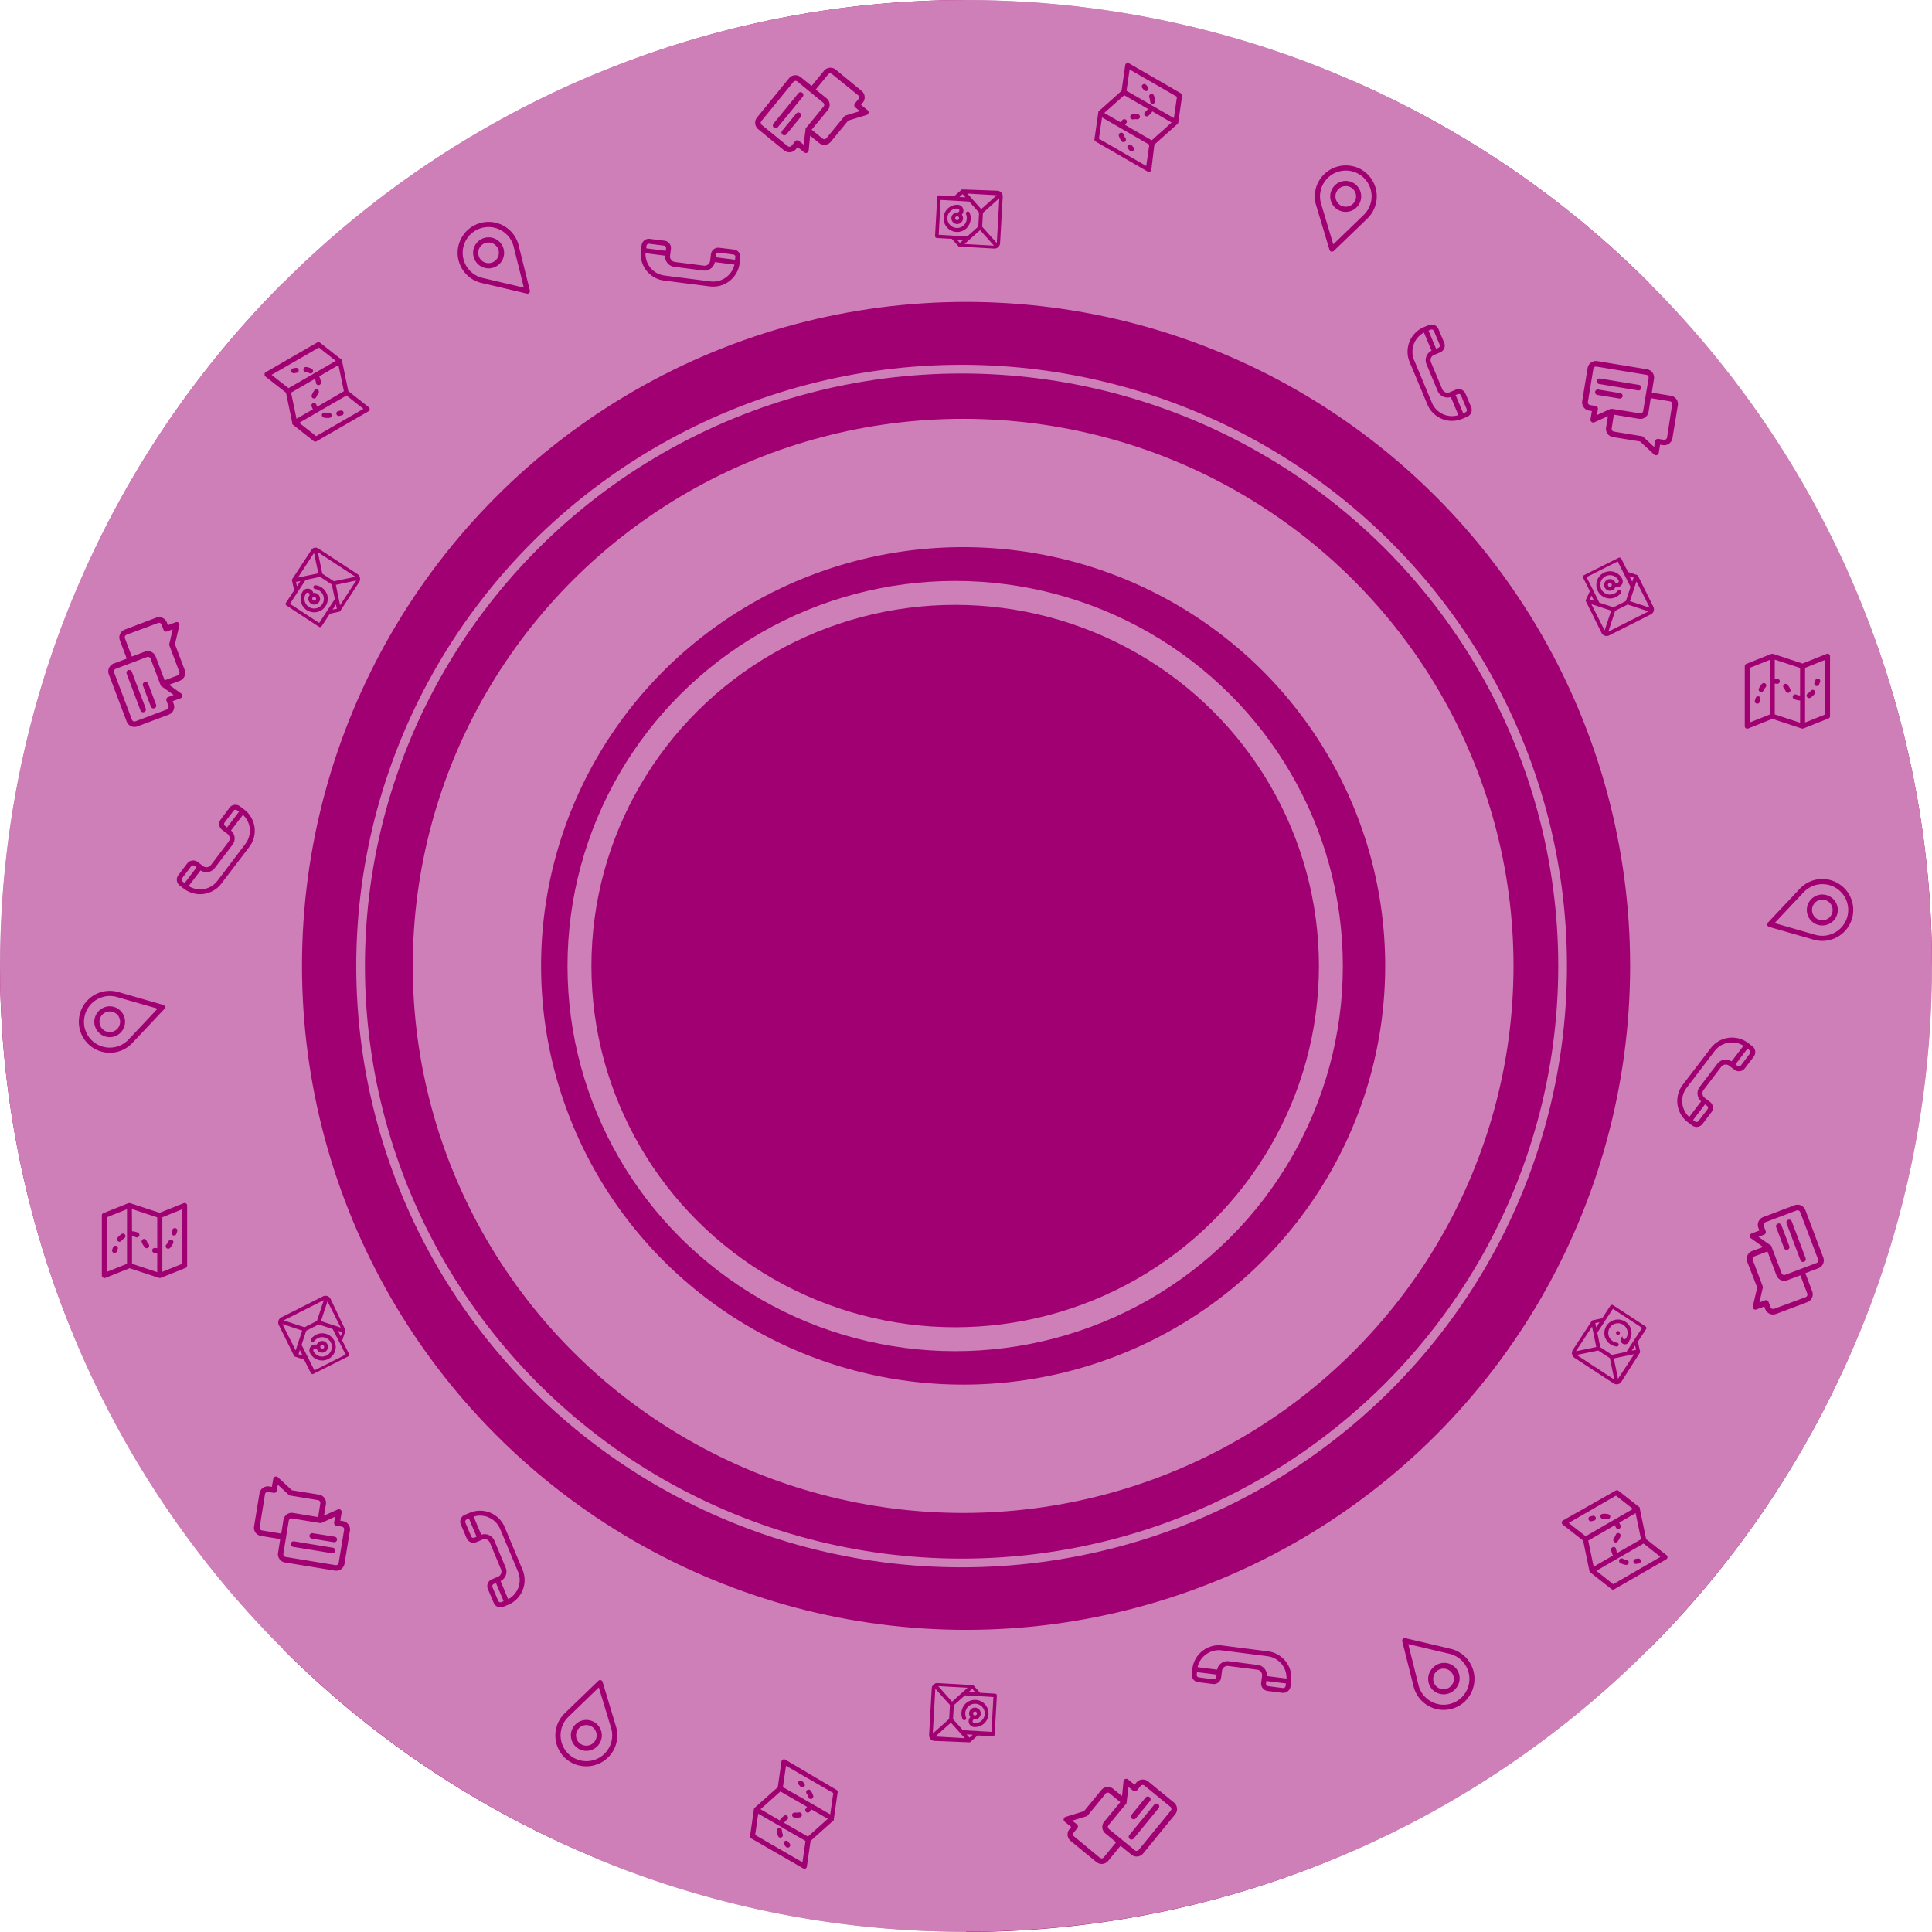 <svg xmlns="http://www.w3.org/2000/svg" viewBox="0 0 888.37 888.37"><defs><style>.cls-1{fill:#cf7fb7;}.cls-2,.cls-3,.cls-4,.cls-5{fill:#a00071;}.cls-3,.cls-4,.cls-5{stroke:#cf7fb7;stroke-miterlimit:10;}.cls-3{stroke-width:4px;}.cls-4{stroke-width:59px;}.cls-5{stroke-width:11px;}.cls-6,.cls-7{fill:none;}.cls-7{stroke:#a00071;stroke-linecap:round;stroke-linejoin:round;stroke-width:0;}</style></defs><g id="Layer_2" data-name="Layer 2"><g id="Layer_4" data-name="Layer 4"><path class="cls-1" d="M33.86,274.19a442.69,442.69,0,0,0-33.7,170H444.21Z"/><path class="cls-1" d="M130.22,130.17l314,314-170-410.35A442.73,442.73,0,0,0,130.22,130.17Z"/><path class="cls-1" d="M614.14,33.91l0-.1a442.69,442.69,0,0,0-170-33.7V444.16L614.14,33.91Z"/><path class="cls-1" d="M758.2,130.17l-314,314,410.35-170A442.52,442.52,0,0,0,758.2,130.17Z"/><path class="cls-1" d="M854.51,614.18a442.69,442.69,0,0,0,33.7-170h-444Z"/><path class="cls-1" d="M614.09,854.46l0,.1a442.73,442.73,0,0,0,144-96.36l-314-314L614.09,854.46Z"/><path class="cls-1" d="M444.16,888.26v-444l-170,410.35A442.69,442.69,0,0,0,444.16,888.26Z"/><path class="cls-1" d="M130.17,758.2l314-314-410.35,170A442.52,442.52,0,0,0,130.17,758.2Z"/><path class="cls-2" d="M33.91,614.14,444.16,444.21H0A442.74,442.74,0,0,0,33.91,614.14Z"/><path class="cls-2" d="M34,274.23,444.21,444.16,130.14,130.09A442.7,442.7,0,0,0,34,274.23Z"/><path class="cls-2" d="M274.28,33.91,444.21,444.16V0A442.78,442.78,0,0,0,274.28,33.91Z"/><path class="cls-2" d="M758.28,130.09A442.7,442.7,0,0,0,614.14,33.91h0L444.21,444.16l314-314Z"/><path class="cls-2" d="M854.46,274.23,444.21,444.16H888.37A442.74,442.74,0,0,0,854.46,274.23Z"/><path class="cls-2" d="M854.41,614.14,444.16,444.21,758.22,758.28A442.72,442.72,0,0,0,854.41,614.14Z"/><path class="cls-2" d="M444.16,888.37a442.78,442.78,0,0,0,169.93-33.91h0L444.16,444.21V888.37Z"/><path class="cls-2" d="M130.09,758.28a442.7,442.7,0,0,0,144.14,96.18L444.16,444.21l-314,314Z"/><ellipse class="cls-1" cx="444.18" cy="444.13" rx="444.18" ry="444.13"/><ellipse class="cls-2" cx="444.21" cy="444.13" rx="305.35" ry="305.31"/><ellipse class="cls-3" cx="442.16" cy="444.21" rx="276.35" ry="274.47"/><ellipse class="cls-4" cx="442.87" cy="444.13" rx="223.57" ry="222.05"/><ellipse class="cls-5" cx="439.21" cy="444.21" rx="172.76" ry="171.59"/></g><g id="Layer_5" data-name="Layer 5"><path class="cls-6" d="M621.9,78.85a11.85,11.85,0,0,0-14.45,14.84l5.6,18.66,14-13.53a11.87,11.87,0,0,0-5.17-20Zm3.78,13.3a7.11,7.11,0,1,1-5-8.72A7.07,7.07,0,0,1,625.68,92.15Z"/><polygon class="cls-6" points="734.5 278.69 734.5 278.69 731.75 277.78 737.85 289.87 740.85 280.78 734.5 278.69"/><polygon class="cls-6" points="731.74 273.79 731.11 275.69 733.01 276.32 731.74 273.79"/><path class="cls-6" d="M732.36,271.06l3,6.05,6.49,2.13,5.72-2.88,2.13-6.49-5.91-11.73-14.34,7.24,2.86,5.68Zm5.11-7.71a6.25,6.25,0,0,1,8.39,2.77,2.67,2.67,0,0,1-1.18,3.59,2.72,2.72,0,0,1-1.91.2,2.68,2.68,0,0,1-4.88.23,2.68,2.68,0,1,1,4.78-2.41h0v0a.9.9,0,0,0,1.58-.84,4.46,4.46,0,1,0-4.44,6.45,4.65,4.65,0,0,0,4.13-1.83.89.89,0,0,1,1.39,1.11,6.8,6.8,0,0,1-2.26,1.87,6.25,6.25,0,0,1-5.62-11.17Z"/><polygon class="cls-6" points="742.71 280.84 739.55 290.43 758.01 281.11 748.42 277.95 742.71 280.84"/><path class="cls-6" d="M671.77,181.86a1.13,1.13,0,0,0-1.48-.61l-1,.43,3.5,8.37,1-.43a1.15,1.15,0,0,0,.61-1.49Z"/><path class="cls-6" d="M663.72,182.45a4.84,4.84,0,0,1-2.63-2.61h0l-5.17-12.37a4.85,4.85,0,0,1,2.32-6.21l-3.49-8.34a10,10,0,0,0-4.52,12.68l8.19,19.6a10,10,0,0,0,12.21,5.69l-3.49-8.34A4.8,4.8,0,0,1,663.72,182.45Z"/><polygon class="cls-6" points="758.57 279.42 752.47 267.33 749.47 276.42 758.57 279.42"/><path class="cls-6" d="M741,268.44a.9.9,0,0,0-1.15-.3.88.88,0,0,0-.39,1.19.89.89,0,0,0,1.64-.67A.74.74,0,0,1,741,268.44Z"/><path class="cls-6" d="M740.53,188.05h0l.1,0,0,0,.07,0h.42l.11,0,12.81,2.1a1.28,1.28,0,0,0,1.47-1.06L758,173.82a1.27,1.27,0,0,0-1.06-1.47l-22.92-3.76a1.28,1.28,0,0,0-1.47,1.06l-2.49,15.17a1.29,1.29,0,0,0,1.06,1.47l2.53.41a1.28,1.28,0,0,1,1,1.47l-.44,2.7,6.23-2.82Zm-4.77-14L753.63,177a1.28,1.28,0,0,1-.42,2.53l-17.87-2.93a1.28,1.28,0,0,1,.42-2.53Zm-1.24,7.59a1.29,1.29,0,0,1-1.06-1.48,1.27,1.27,0,0,1,1.47-1L745,180.78a1.28,1.28,0,0,1-.41,2.53Z"/><polygon class="cls-6" points="751.17 265.57 749.27 264.95 750.54 267.47 751.17 265.57"/><path class="cls-6" d="M661.38,159.93a1.11,1.11,0,0,0,.61-.61,1.14,1.14,0,0,0,0-.87l-2.63-6.26a1.11,1.11,0,0,0-.61-.61,1.14,1.14,0,0,0-.87,0l-1,.43,3.5,8.36Z"/><path class="cls-6" d="M830,332.22l9.19-3.68V303.43L830,307.11Zm4.27-18.32.4-1.07a1.15,1.15,0,1,1,2.15.8l-.4,1.08a1.14,1.14,0,0,1-1.08.74,1.12,1.12,0,0,1-.4-.07A1.14,1.14,0,0,1,834.29,313.9Zm-3,5a5.37,5.37,0,0,0,1.36-1.24,1.15,1.15,0,1,1,1.82,1.41,7.8,7.8,0,0,1-1.94,1.77,1.15,1.15,0,1,1-1.24-1.94Z"/><path class="cls-6" d="M768,184.54l-8.85-1.45-1,6.32a3.84,3.84,0,0,1-4.41,3.17l-11.55-1.9-1,6.32a1.3,1.3,0,0,0,1.06,1.48l12.81,2.1a1.31,1.31,0,0,1,.67.32l5,4.67.44-2.69a1.3,1.3,0,0,1,1.48-1.06l2.52.42a1.3,1.3,0,0,0,1.48-1.06L769,186A1.27,1.27,0,0,0,768,184.54Z"/><path class="cls-6" d="M804.58,332.22l9.2-3.68V303.43l-9.2,3.68Zm4.22-15.6a7.83,7.83,0,0,1,1.45-2.18,1.15,1.15,0,0,1,1.62,0,1.16,1.16,0,0,1,0,1.63,5.56,5.56,0,0,0-1,1.53,1.14,1.14,0,0,1-1,.68,1.1,1.1,0,0,1-.47-.1A1.15,1.15,0,0,1,808.8,316.62Zm-1.86,5.44.36-1.09a1.15,1.15,0,0,1,2.19.73l-.37,1.09a1.15,1.15,0,0,1-1.09.78,1.13,1.13,0,0,1-.36-.06A1.15,1.15,0,0,1,806.94,322.06Z"/><path class="cls-6" d="M827.5,322.08a7.76,7.76,0,0,1-2.52-.61,1.15,1.15,0,0,1,.89-2.12,5.59,5.59,0,0,0,1.81.44h0V307.16l-11.64-3.83V312a7.86,7.86,0,0,1,1.37.14,1.15,1.15,0,0,1-.21,2.28l-.22,0a6,6,0,0,0-.94-.1v14.15l11.64,3.84V322.08h-.22Zm-4.77-3.63a1.06,1.06,0,0,1-.54.14,1.16,1.16,0,0,1-1-.61l-.21-.43a6.1,6.1,0,0,0-.81-1.29,1.15,1.15,0,0,1,1.76-1.47,8.33,8.33,0,0,1,1.14,1.8l.15.31A1.14,1.14,0,0,1,822.73,318.45Z"/><path class="cls-6" d="M620.05,85.72a4.74,4.74,0,1,0-2.47,9.16,4.74,4.74,0,0,0,2.47-9.16Z"/><path class="cls-2" d="M622.52,76.56a14.24,14.24,0,0,0-17.35,17.81l6.17,20.52a1.17,1.17,0,0,0,.83.8h0a1.19,1.19,0,0,0,1.12-.3l15.42-14.88a14.24,14.24,0,0,0-6.2-24Zm7.74,16.83a11.91,11.91,0,0,1-3.19,5.43l-14,13.53-5.6-18.66a11.86,11.86,0,1,1,22.81-.3Z"/><path class="cls-2" d="M620.66,83.43a7.12,7.12,0,1,0,5,8.72A7.13,7.13,0,0,0,620.66,83.43Zm2.73,8.1a4.73,4.73,0,0,1-5.81,3.35,4.74,4.74,0,1,1,5.81-3.35Z"/><path class="cls-2" d="M673.86,181a3.41,3.41,0,0,0-4.45-1.83l-2.09.88h0l-.76.32a2.57,2.57,0,0,1-3.37-1.38L658,166.59a2.57,2.57,0,0,1,1.38-3.37l2.85-1.19a3.41,3.41,0,0,0,1.83-4.46l-2.64-6.26a3.39,3.39,0,0,0-4.44-1.82l-2.07.85h0l-.17.07a12.28,12.28,0,0,0-6.59,16l8.2,19.6a12.25,12.25,0,0,0,16,6.58l2.28-.95a3.41,3.41,0,0,0,1.83-4.45Zm-16-29.4a1.14,1.14,0,0,1,.87,0,1.11,1.11,0,0,1,.61.61l2.63,6.26a1.14,1.14,0,0,1,0,.87,1.11,1.11,0,0,1-.61.61l-1,.44-3.5-8.36Zm6,39a10,10,0,0,1-5.43-5.4l-8.19-19.6a10,10,0,0,1,4.52-12.68l3.49,8.34a4.85,4.85,0,0,0-2.32,6.21l5.17,12.37h0a4.85,4.85,0,0,0,6,2.71l3.49,8.34A10,10,0,0,1,663.85,190.6Zm9.94-1-1,.43-3.5-8.37,1-.43a1.13,1.13,0,0,1,1.48.61l2.63,6.27A1.15,1.15,0,0,1,673.79,189.62Z"/><path class="cls-2" d="M768.38,182l-8.85-1.45,1-6.32a3.85,3.85,0,0,0-3.17-4.42l-22.92-3.76a3.85,3.85,0,0,0-4.42,3.17l-2.49,15.17a3.86,3.86,0,0,0,3.17,4.42l1.27.2-.63,3.8a1.29,1.29,0,0,0,.49,1.22,1.38,1.38,0,0,0,.57.25,1.27,1.27,0,0,0,.74-.1l6.23-2.82-.86,5.22a3.84,3.84,0,0,0,3.18,4.41l12.42,2,6.47,6a1.37,1.37,0,0,0,.67.33,1.31,1.31,0,0,0,.62-.06,1.25,1.25,0,0,0,.85-1l.62-3.79,1.27.2a3.84,3.84,0,0,0,4.41-3.17l2.49-15.17A3.84,3.84,0,0,0,768.38,182Zm-34.08,8.86.44-2.7a1.28,1.28,0,0,0-1-1.47l-2.53-.41a1.29,1.29,0,0,1-1.06-1.47l2.49-15.17a1.28,1.28,0,0,1,1.47-1.06L757,172.35a1.27,1.27,0,0,1,1.06,1.47L755.55,189a1.28,1.28,0,0,1-1.47,1.06L741.27,188l-.11,0h-.42l-.07,0,0,0-.1,0h0Zm32.24,10.31a1.3,1.3,0,0,1-1.48,1.06l-2.52-.42a1.3,1.3,0,0,0-1.48,1.06l-.44,2.69-5-4.67a1.31,1.31,0,0,0-.67-.32l-12.81-2.1a1.3,1.3,0,0,1-1.06-1.48l1-6.32,11.55,1.9a3.84,3.84,0,0,0,4.41-3.17l1-6.32,8.85,1.45a1.27,1.27,0,0,1,1,1.47Z"/><path class="cls-2" d="M746.1,182.25a1.28,1.28,0,0,0-1.06-1.47l-10.11-1.66a1.27,1.27,0,0,0-1.47,1,1.29,1.29,0,0,0,1.06,1.48l10.11,1.66A1.28,1.28,0,0,0,746.1,182.25Z"/><path class="cls-2" d="M735.34,176.59l17.87,2.93a1.28,1.28,0,0,0,.42-2.53l-17.87-2.93a1.28,1.28,0,0,0-.42,2.53Z"/><path class="cls-2" d="M753.09,264.6h0l0-.07,0,0,0-.05,0,0,0,0,0,0,0,0,0,0,0,0,0,0,0,0,0,0,0,0-.07,0h0l-4.44-1.47-3.1-6.15a.89.89,0,0,0-1.2-.39l-15.94,8a.89.89,0,0,0-.39,1.2l3.1,6.15L729.14,276h0a.31.31,0,0,0,0,.08.08.08,0,0,0,0,0s0,0,0,0v.05s0,0,0,0v0a.09.09,0,0,1,0,.05v0a.06.06,0,0,0,0,0s0,0,0,0a.09.09,0,0,0,0,.05s0,0,0,0v0a.25.25,0,0,0,0,.07h0L736.42,291a2.66,2.66,0,0,0,1.52,1.32l0,0h0a2.69,2.69,0,0,0,2-.16l19.12-9.65a2.61,2.61,0,0,0,1.32-1.51l0,0s0,0,0-.05a2.66,2.66,0,0,0-.16-2Zm5.48,14.82-9.1-3,3-9.09Zm-7.4-13.85-.63,1.9L749.27,265Zm-21.67-.19,14.34-7.24,5.91,11.73-2.13,6.49-5.72,2.88-6.49-2.13-3-6.05h0Zm2.24,8.41,1.27,2.53-1.9-.63Zm0,4,2.75.91h0l6.35,2.09-3,9.09Zm7.8,12.65,3.15-9.59,5.72-2.88,9.59,3.15Z"/><line class="cls-7" x1="734.5" y1="278.69" x2="734.5" y2="278.69"/><path class="cls-2" d="M739.65,275.15a6.23,6.23,0,0,0,3.44-.63,6.8,6.8,0,0,0,2.26-1.87.89.89,0,0,0-1.39-1.11,4.65,4.65,0,0,1-4.13,1.83,4.46,4.46,0,1,1,4.44-6.45.9.9,0,0,1-1.58.84v0h0a2.68,2.68,0,1,0,.1,2.18,2.72,2.72,0,0,0,1.91-.2,2.67,2.67,0,0,0,1.18-3.59,6.25,6.25,0,1,0-6.21,9Zm1-5.42a.9.9,0,0,1-1.2-.4.88.88,0,0,1,.39-1.19.9.9,0,0,1,1.15.3.74.74,0,0,0,.1.22A.9.9,0,0,1,740.69,269.73Z"/><path class="cls-2" d="M841,300.78a1.16,1.16,0,0,0-1.07-.11l-11.11,4.44-13.54-4.47h-.06l-.06,0h-.41l-.08,0h0l-.09,0h0L803,305.27a1.13,1.13,0,0,0-.72,1.06v27.59a1.13,1.13,0,0,0,1.14,1.14,1.06,1.06,0,0,0,.43-.08l11.1-4.44L828.51,335l.09,0h0a1.09,1.09,0,0,0,.26,0h0a1.1,1.1,0,0,0,.35-.05h0l.07,0,11.49-4.59a1.15,1.15,0,0,0,.72-1.07V301.74A1.18,1.18,0,0,0,841,300.78Zm-27.23,27.76-9.2,3.68V307.11l9.2-3.68Zm13.94,3.79-11.64-3.84V314.34a6,6,0,0,1,.94.1l.22,0a1.15,1.15,0,0,0,.21-2.28,7.86,7.86,0,0,0-1.37-.14v-8.71l11.64,3.83V319.8h0a5.59,5.59,0,0,1-1.81-.44,1.15,1.15,0,0,0-.89,2.12,7.76,7.76,0,0,0,2.52.61h.22Zm11.49-3.79L830,332.22V307.11l9.19-3.68Z"/><path class="cls-2" d="M807.67,323.51a1.13,1.13,0,0,0,.36.06,1.15,1.15,0,0,0,1.09-.78l.37-1.09a1.15,1.15,0,0,0-2.19-.73l-.36,1.09A1.15,1.15,0,0,0,807.67,323.51Z"/><path class="cls-2" d="M823.05,316.59a8.33,8.33,0,0,0-1.14-1.8,1.15,1.15,0,0,0-1.76,1.47,6.1,6.1,0,0,1,.81,1.29l.21.43a1.16,1.16,0,0,0,1,.61,1.06,1.06,0,0,0,.54-.14,1.14,1.14,0,0,0,.47-1.55Z"/><path class="cls-2" d="M831.87,321a1.15,1.15,0,0,0,.62-.18,7.8,7.8,0,0,0,1.94-1.77,1.15,1.15,0,1,0-1.82-1.41,5.37,5.37,0,0,1-1.36,1.24,1.15,1.15,0,0,0,.62,2.12Z"/><path class="cls-2" d="M809.38,318.14a1.1,1.1,0,0,0,.47.1,1.14,1.14,0,0,0,1-.68,5.56,5.56,0,0,1,1-1.53,1.16,1.16,0,0,0,0-1.63,1.15,1.15,0,0,0-1.62,0,7.83,7.83,0,0,0-1.45,2.18A1.15,1.15,0,0,0,809.38,318.14Z"/><path class="cls-2" d="M835,315.38a1.12,1.12,0,0,0,.4.07,1.14,1.14,0,0,0,1.08-.74l.4-1.08a1.15,1.15,0,1,0-2.15-.8l-.4,1.07A1.14,1.14,0,0,0,835,315.38Z"/><path class="cls-6" d="M849.4,415.37a11.85,11.85,0,0,0-20.08-5.09L816,424.46l18.72,5.37a11.72,11.72,0,0,0,6.3.05A11.87,11.87,0,0,0,849.4,415.37Zm-9.63,9.93a7.12,7.12,0,0,1-7-11.77,7.12,7.12,0,0,1,12,3.06A7.13,7.13,0,0,1,839.77,425.3Z"/><polygon class="cls-6" points="732.64 612.81 732.63 612.81 732.04 609.97 724.63 621.3 734 619.35 732.64 612.81"/><polygon class="cls-6" points="735.5 607.97 733.53 608.37 733.94 610.33 735.5 607.97"/><path class="cls-6" d="M738.17,607.14l-3.71,5.66,1.39,6.69,5.36,3.51,6.68-1.39,7.2-11-13.43-8.8-3.49,5.32Zm9.23.57a6.25,6.25,0,0,1,1.8,8.65,2.68,2.68,0,0,1-4.83-.78,2.64,2.64,0,0,1-1.86-.4,2.68,2.68,0,1,1,3.7-.78v0l0,0a.89.89,0,0,0,1.52.94,4.46,4.46,0,1,0-7.8-.61,4.62,4.62,0,0,0,3.64,2.65.89.89,0,0,1,.75,1,.9.9,0,0,1-1,.75,7,7,0,0,1-2.75-1,6.11,6.11,0,0,1-2.26-2.66,6.25,6.25,0,0,1,9.12-7.79Z"/><polygon class="cls-6" points="734.87 620.99 724.99 623.05 742.29 634.38 740.23 624.5 734.87 620.99"/><path class="cls-6" d="M785.13,510.06a1.13,1.13,0,0,0-.22-1.59l-.9-.68-5.5,7.21.91.69a1.13,1.13,0,0,0,1.58-.21Z"/><path class="cls-6" d="M780.59,503.4a4.8,4.8,0,0,1,.94-3.59h0l8.14-10.66a4.83,4.83,0,0,1,6.53-1.1l5.48-7.19a10,10,0,0,0-13.25,2.42l-12.88,16.9a10,10,0,0,0,1.19,13.42l5.47-7.2A4.79,4.79,0,0,1,780.59,503.4Z"/><polygon class="cls-6" points="744.03 634.01 751.45 622.69 742.08 624.64 744.03 634.01"/><path class="cls-6" d="M744.77,613.34a.9.9,0,1,0-.14.2A1.43,1.43,0,0,1,744.77,613.34Z"/><path class="cls-6" d="M814.15,572.71h0a.27.27,0,0,1,.08.07l0,0,0,.05,0,0,0,.05,0,0,.06.09,0,0,0,.07,0,0s0,.07,0,.11l4.59,12.14a1.28,1.28,0,0,0,1.65.75l14.38-5.43a1.28,1.28,0,0,0,.75-1.65l-8.21-21.73a1.28,1.28,0,0,0-1.65-.75l-14.38,5.43a1.28,1.28,0,0,0-.75,1.65l.91,2.4a1.28,1.28,0,0,1-.75,1.65l-2.55,1,5.55,4Zm9.72-11.13,6.4,16.94a1.28,1.28,0,0,1-2.4.91l-6.39-16.94a1.28,1.28,0,0,1,2.39-.91Zm-7.19,2.72a1.28,1.28,0,0,1,2.4-.91L822.7,573a1.28,1.28,0,0,1-2.4.91Z"/><polygon class="cls-6" points="752.33 620.68 751.92 618.73 750.37 621.09 752.33 620.68"/><path class="cls-6" d="M798.91,490.1a1.14,1.14,0,0,0,1.59-.21l4.11-5.41a1.14,1.14,0,0,0-.21-1.59l-.89-.69-5.5,7.21Z"/><path class="cls-6" d="M734,722.29l7.78,6.13,21.74-12.56-7.78-6.12Zm18-5.46,1.13-.19a1.15,1.15,0,1,1,.38,2.27l-1.13.19a1.17,1.17,0,0,1-1.19-.56,1.28,1.28,0,0,1-.13-.39A1.14,1.14,0,0,1,752,716.83Zm-5.86-.12a5.2,5.2,0,0,0,1.75.56,1.14,1.14,0,0,1,1,1.29,1.15,1.15,0,0,1-1.29,1,7.7,7.7,0,0,1-2.5-.8,1.13,1.13,0,0,1-.49-1.55A1.15,1.15,0,0,1,746.17,716.71Z"/><path class="cls-6" d="M830.9,594.71l-3.16-8.39-6,2.27a3.85,3.85,0,0,1-5-2.24l-4.13-11-6,2.27a1.28,1.28,0,0,0-.75,1.65l4.58,12.14a1.25,1.25,0,0,1,0,.74L809,598.87l2.56-1a1.28,1.28,0,0,1,1.65.74l.9,2.4a1.3,1.3,0,0,0,1.66.75l14.38-5.43A1.29,1.29,0,0,0,830.9,594.71Z"/><path class="cls-6" d="M721.32,700.27l7.78,6.12,21.74-12.55-7.78-6.13Zm15.61-4.15a7.59,7.59,0,0,1,2.61.17,1.14,1.14,0,0,1,.85,1.38,1.15,1.15,0,0,1-1.39.85,5.64,5.64,0,0,0-1.84-.12,1.15,1.15,0,1,1-.23-2.28Zm-5.64,1.11,1.13-.23a1.15,1.15,0,0,1,1.36.89,1.17,1.17,0,0,1-.9,1.36l-1.13.23a1.14,1.14,0,0,1-1.22-.55,1.05,1.05,0,0,1-.13-.35A1.14,1.14,0,0,1,731.29,697.23Z"/><path class="cls-6" d="M741.55,715.05a8.24,8.24,0,0,1-.73-2.5,1.15,1.15,0,0,1,2.28-.28,5.76,5.76,0,0,0,.53,1.79s0,0,0,0l10.94-6.31-2.5-12-7.54,4.36a9.52,9.52,0,0,1,.57,1.26,1.15,1.15,0,0,1-2.08,1l-.1-.2a5.59,5.59,0,0,0-.38-.87l-12.26,7.07,2.5,12,8.88-5.13a.36.36,0,0,1-.07-.1Zm.76-5.95a1.24,1.24,0,0,1-.39-.4,1.18,1.18,0,0,1,0-1.19l.26-.39a5.51,5.51,0,0,0,.72-1.35,1.15,1.15,0,1,1,2.15.79,7.88,7.88,0,0,1-1,1.88l-.19.29A1.15,1.15,0,0,1,742.31,709.1Z"/><path class="cls-6" d="M842.52,417.2a4.74,4.74,0,1,0-3.36,5.81A4.75,4.75,0,0,0,842.52,417.2Z"/><path class="cls-2" d="M851.69,414.76a14.23,14.23,0,0,0-24.1-6.11l-14.68,15.6a1.21,1.21,0,0,0-.29,1.12h0a1.17,1.17,0,0,0,.81.82l20.6,5.91a14.23,14.23,0,0,0,17.65-17.35ZM841,429.88a11.72,11.72,0,0,1-6.3-.05L816,424.46l13.35-14.18A11.86,11.86,0,1,1,841,429.88Z"/><path class="cls-2" d="M844.81,416.59a7.12,7.12,0,1,0-5,8.71A7.11,7.11,0,0,0,844.81,416.59ZM839.16,423a4.74,4.74,0,1,1,3.36-5.81A4.75,4.75,0,0,1,839.16,423Z"/><path class="cls-2" d="M786.93,511.44a3.41,3.41,0,0,0-.64-4.77l-1.81-1.37h0l-.65-.5a2.58,2.58,0,0,1-.49-3.61l8.13-10.67a2.54,2.54,0,0,1,1.7-1,2.6,2.6,0,0,1,1.91.5l2.46,1.88a3.41,3.41,0,0,0,4.77-.65l4.11-5.41a3.41,3.41,0,0,0-.64-4.76L804,479.72h0l-.15-.12a12.28,12.28,0,0,0-17.19,2.33L773.75,498.8a12.28,12.28,0,0,0,2.32,17.2l2,1.5a3.42,3.42,0,0,0,4.77-.65Zm17.47-28.55a1.14,1.14,0,0,1,.21,1.59l-4.11,5.41a1.14,1.14,0,0,1-1.59.21l-.9-.69,5.5-7.21Zm-30.8,24.69a9.91,9.91,0,0,1,1.95-7.4l12.88-16.9a10,10,0,0,1,13.25-2.42l-5.48,7.19a4.83,4.83,0,0,0-6.53,1.1l-8.14,10.66h0a4.85,4.85,0,0,0,.68,6.59l-5.47,7.2A9.89,9.89,0,0,1,773.6,507.58Zm5.82,8.11-.91-.69,5.5-7.21.9.68a1.13,1.13,0,0,1,.22,1.59L781,515.48A1.13,1.13,0,0,1,779.42,515.69Z"/><path class="cls-2" d="M833.3,593.81l-3.17-8.39,6-2.26a3.85,3.85,0,0,0,2.23-5l-8.2-21.73a3.86,3.86,0,0,0-5-2.24l-14.38,5.43a3.85,3.85,0,0,0-2.23,5l.45,1.2-3.6,1.35a1.32,1.32,0,0,0-.82,1,1.28,1.28,0,0,0,.08.62,1.19,1.19,0,0,0,.45.59l5.56,4-5,1.87a3.85,3.85,0,0,0-2.24,5L808,592l-2,8.63a1.25,1.25,0,0,0,0,.74,1.26,1.26,0,0,0,.35.51,1.29,1.29,0,0,0,1.3.23l3.6-1.35.45,1.19a3.84,3.84,0,0,0,4.95,2.24l14.38-5.43A3.85,3.85,0,0,0,833.3,593.81Zm-24.71-25.09,2.55-1a1.28,1.28,0,0,0,.75-1.65l-.91-2.4a1.28,1.28,0,0,1,.75-1.65l14.38-5.43a1.28,1.28,0,0,1,1.65.75L836,579.11a1.28,1.28,0,0,1-.75,1.65l-14.38,5.43a1.28,1.28,0,0,1-1.65-.75L814.6,573.3s0-.07,0-.11l0,0,0-.07,0,0-.06-.09,0,0,0-.05,0,0,0-.05,0,0a.27.27,0,0,0-.08-.07h0Zm7.19,33.08a1.3,1.3,0,0,1-1.66-.75l-.9-2.4a1.28,1.28,0,0,0-1.65-.74l-2.56,1,1.54-6.67a1.25,1.25,0,0,0,0-.74l-4.58-12.14a1.28,1.28,0,0,1,.75-1.65l6-2.27,4.13,11a3.85,3.85,0,0,0,5,2.24l6-2.27,3.16,8.39a1.29,1.29,0,0,1-.74,1.66Z"/><path class="cls-2" d="M822,574.63a1.28,1.28,0,0,0,.75-1.65l-3.62-9.59a1.28,1.28,0,0,0-2.4.91l3.62,9.59A1.28,1.28,0,0,0,822,574.63Z"/><path class="cls-2" d="M821.48,562.49l6.39,16.94a1.28,1.28,0,0,0,2.4-.91l-6.4-16.94a1.28,1.28,0,0,0-2.39.91Z"/><path class="cls-2" d="M754.13,621.87h0s0,0,0-.08l0,0s0,0,0,0v0l0,0s0,0,0,0a.09.09,0,0,1,0-.05v0a.06.06,0,0,0,0,0v-.18s0,0,0-.07v0h0l-1-4.58,3.78-5.76a.89.89,0,0,0-.26-1.23l-14.93-9.78a.9.9,0,0,0-1.24.25l-3.77,5.76-4.58,1h0l-.09,0h0l0,0,0,0,0,0,0,0,0,0,0,0,0,0,0,0,0,0,0,0,0,0a.18.18,0,0,0,0,.07h0l-8.8,13.44a2.67,2.67,0,0,0-.39,2v0s0,0,0,.05a2.71,2.71,0,0,0,1.14,1.65l17.92,11.73a2.61,2.61,0,0,0,2,.39h0l0,0a2.59,2.59,0,0,0,1.64-1.14ZM744,634l-1.95-9.37,9.37-1.95Zm8.3-13.32-2,.4,1.55-2.36Zm-10.67-18.87,13.43,8.8-7.2,11L741.21,623l-5.36-3.51-1.39-6.69,3.71-5.66h0ZM735.49,608l-1.55,2.36-.4-2Zm-3.44,2,.59,2.84h0l1.36,6.54-9.37,1.95ZM725,623.05l9.88-2.06,5.36,3.5,2.06,9.89Z"/><line class="cls-7" x1="732.64" y1="612.81" x2="732.64" y2="612.81"/><path class="cls-2" d="M738.28,615.5a6.11,6.11,0,0,0,2.26,2.66,7,7,0,0,0,2.75,1,.9.9,0,0,0,1-.75.89.89,0,0,0-.75-1,4.62,4.62,0,0,1-3.64-2.65,4.46,4.46,0,1,1,7.8.61.89.89,0,0,1-1.52-.94l0,0v0a2,2,0,1,0,3,2,6.25,6.25,0,1,0-10.92-.86Zm5.2-1.82a.89.89,0,1,1,1.29-.34,1.43,1.43,0,0,0-.14.2A.88.88,0,0,1,743.48,613.68Z"/><path class="cls-2" d="M766.75,716.09a1.13,1.13,0,0,0-.44-1l-9.39-7.4-2.91-14a.43.43,0,0,0,0,0,.64.64,0,0,0,0-.07l0-.07a.14.14,0,0,0,0-.06l0-.06,0-.06,0-.06,0-.05,0-.06,0,0-.07-.06,0,0-9.73-7.66a1.17,1.17,0,0,0-1.29-.09L718.7,699.12a1.14,1.14,0,0,0-.57.92,1,1,0,0,0,.15.65,1,1,0,0,0,.28.33l9.4,7.4,2.9,14,0,.1h0a1,1,0,0,0,.11.24h0a1.13,1.13,0,0,0,.22.27h0l.06,0,9.73,7.66a1.15,1.15,0,0,0,1.28.09L766.18,717A1.17,1.17,0,0,0,766.75,716.09Zm-37.65-9.7-7.78-6.12,21.74-12.56,7.78,6.13Zm3.69,14-2.5-12,12.26-7.07a5.59,5.59,0,0,1,.38.87l.1.2a1.15,1.15,0,0,0,2.08-1,9.52,9.52,0,0,0-.57-1.26l7.54-4.36,2.5,12-10.94,6.31s0,0,0,0a5.76,5.76,0,0,1-.53-1.79,1.15,1.15,0,0,0-2.28.28,8.24,8.24,0,0,0,.73,2.5l.05.08a.36.36,0,0,0,.07.1Zm9,8.06L734,722.29l21.74-12.55,7.78,6.12Z"/><path class="cls-2" d="M730.4,698.58a1.05,1.05,0,0,0,.13.35,1.14,1.14,0,0,0,1.22.55l1.13-.23a1.17,1.17,0,0,0,.9-1.36,1.15,1.15,0,0,0-1.36-.89l-1.13.23A1.14,1.14,0,0,0,730.4,698.58Z"/><path class="cls-2" d="M744.08,708.44a7.88,7.88,0,0,0,1-1.88,1.15,1.15,0,1,0-2.15-.79,5.51,5.51,0,0,1-.72,1.35l-.26.39a1.18,1.18,0,0,0,0,1.19,1.24,1.24,0,0,0,.39.4,1.15,1.15,0,0,0,1.58-.37Z"/><path class="cls-2" d="M744.64,718.31a1.17,1.17,0,0,0,.47.44,7.7,7.7,0,0,0,2.5.8,1.15,1.15,0,0,0,1.29-1,1.14,1.14,0,0,0-1-1.29,5.2,5.2,0,0,1-1.75-.56,1.15,1.15,0,0,0-1.55.49A1.18,1.18,0,0,0,744.64,718.31Z"/><path class="cls-2" d="M735.9,697.38a1.16,1.16,0,0,0,1.26,1,5.64,5.64,0,0,1,1.84.12,1.15,1.15,0,0,0,1.39-.85,1.14,1.14,0,0,0-.85-1.38,7.59,7.59,0,0,0-2.61-.17A1.15,1.15,0,0,0,735.9,697.38Z"/><path class="cls-2" d="M751.09,718.15a1.28,1.28,0,0,0,.13.39,1.17,1.17,0,0,0,1.19.56l1.13-.19a1.15,1.15,0,1,0-.38-2.27l-1.13.19A1.14,1.14,0,0,0,751.09,718.15Z"/><path class="cls-6" d="M672.13,780.41a11.87,11.87,0,0,0-5.62-19.94l-19-4.47,4.71,18.9a11.86,11.86,0,0,0,19.87,5.51ZM658.72,777a7.11,7.11,0,1,1,10.06,0A7.05,7.05,0,0,1,658.72,777Z"/><polygon class="cls-6" points="442.77 778.01 442.77 778.01 444.93 776.08 431.41 775.32 437.79 782.46 442.77 778.01"/><polygon class="cls-6" points="448.39 778.06 447.06 776.57 445.56 777.9 448.39 778.06"/><path class="cls-6" d="M450.44,780l-6.76-.38-5.1,4.55-.36,6.39,4.55,5.09,13.12.74.9-16-6.35-.36Zm4.12,8.27a6.26,6.26,0,0,1-6.59,5.89,2.68,2.68,0,0,1-1.74-4.57,2.64,2.64,0,0,1-.58-1.82,2.68,2.68,0,1,1,2.52,2.83h0a.91.91,0,0,0-.9.85.89.89,0,0,0,.84.94,4.46,4.46,0,1,0-3.37-7.07,4.64,4.64,0,0,0-.47,4.49.89.89,0,1,1-1.66.65,6.86,6.86,0,0,1-.49-2.89,6.25,6.25,0,0,1,12.48.71Z"/><polygon class="cls-6" points="436.8 784.04 430.08 776.51 428.91 797.15 436.44 790.43 436.8 784.04"/><path class="cls-6" d="M558,772.1a1.14,1.14,0,0,0,1.27-1l.14-1.13-9-1.15-.15,1.12a1.14,1.14,0,0,0,1,1.27Z"/><path class="cls-6" d="M561.5,764.83a4.77,4.77,0,0,1,3.57-1h0l13.3,1.71a4.84,4.84,0,0,1,4.22,5.11l9,1.15a10,10,0,0,0-8.72-10.27l-21.08-2.7a10,10,0,0,0-11,7.73l9,1.15A4.81,4.81,0,0,1,561.5,764.83Z"/><polygon class="cls-6" points="430.1 798.48 443.62 799.25 437.24 792.11 430.1 798.48"/><path class="cls-6" d="M448.37,788.78a.88.88,0,0,0,.84-.84.89.89,0,1,0-1.08.82A1,1,0,0,1,448.37,788.78Z"/><path class="cls-6" d="M518.25,828.55h0s0,.07,0,.11v0s0,0,0,.06v0l0,.07s0,0,0,0l0,.09,0,0a.21.21,0,0,1,0,.06l0,0-.07.09-8.22,10a1.29,1.29,0,0,0,.18,1.81l11.89,9.74a1.3,1.3,0,0,0,1.81-.18l14.71-18a1.27,1.27,0,0,0-.18-1.8l-11.89-9.74a1.27,1.27,0,0,0-1.8.18l-1.63,2a1.27,1.27,0,0,1-1.8.18l-2.11-1.73-.67,6.8Zm14.5,2.86-11.48,14a1.28,1.28,0,1,1-2-1.63l11.47-14a1.28,1.28,0,0,1,2,1.62Zm-6-4.87a1.28,1.28,0,1,1,2,1.62l-6.49,7.93a1.28,1.28,0,1,1-2-1.62Z"/><polygon class="cls-6" points="445.79 799 447.28 797.66 444.46 797.51 445.79 799"/><path class="cls-6" d="M582.17,774.06a1.13,1.13,0,0,0,1,1.26l6.74.86a1.14,1.14,0,0,0,1.27-1l.15-1.12-9-1.15Z"/><path class="cls-6" d="M348.65,834l-1.41,9.8L369,856.32l1.41-9.8Zm13.73,12.86.73.88a1.15,1.15,0,0,1-1.78,1.46l-.73-.88a1.17,1.17,0,0,1-.11-1.31,1.31,1.31,0,0,1,.27-.31A1.16,1.16,0,0,1,362.38,846.82Zm-2.83-5.14a5.47,5.47,0,0,0,.39,1.79,1.15,1.15,0,0,1-2.12.88,7.56,7.56,0,0,1-.57-2.57,1.19,1.19,0,0,1,.15-.62,1.15,1.15,0,0,1,2.15.52Z"/><path class="cls-6" d="M507.57,854.06l5.68-6.93-4.95-4.06a3.84,3.84,0,0,1-.54-5.41l7.41-9-4.95-4.06a1.29,1.29,0,0,0-1.81.18l-8.22,10a1.32,1.32,0,0,1-.62.42l-6.54,2,2.11,1.73a1.27,1.27,0,0,1,.18,1.8l-1.63,2a1.29,1.29,0,0,0,.18,1.8l11.9,9.74A1.27,1.27,0,0,0,507.57,854.06Z"/><path class="cls-6" d="M361.37,811.93,360,821.74l21.75,12.55,1.41-9.8Zm11.4,11.45a7.81,7.81,0,0,1,1.16,2.35,1.15,1.15,0,1,1-2.21.65,5.42,5.42,0,0,0-.82-1.65,1.16,1.16,0,0,1-.06-1.25,1.22,1.22,0,0,1,.32-.36A1.16,1.16,0,0,1,372.77,823.38ZM369,819.06l.77.86a1.15,1.15,0,1,1-1.72,1.52l-.76-.86a1.15,1.15,0,0,1-.14-1.34,1.23,1.23,0,0,1,.23-.28A1.14,1.14,0,0,1,369,819.06Z"/><path class="cls-6" d="M358.68,836.85a7.85,7.85,0,0,1,1.8-1.88,1.15,1.15,0,1,1,1.38,1.83,6.09,6.09,0,0,0-1.28,1.35l0,0,10.94,6.32,9.15-8.17L373.1,832a8,8,0,0,1-.82,1.12,1.15,1.15,0,0,1-1.86-1.32.59.59,0,0,1,.13-.18,6,6,0,0,0,.55-.77l-12.25-7.08-9.15,8.17,8.88,5.12a.54.54,0,0,1,.05-.11A.35.35,0,0,0,358.68,836.85Zm5.53-2.32a1.18,1.18,0,0,1,1.19-1.11l.48,0a5.49,5.49,0,0,0,1.52-.06,1.15,1.15,0,0,1,.39,2.27,7.89,7.89,0,0,1-2.12.08l-.35,0A1.16,1.16,0,0,1,364.21,834.53Z"/><path class="cls-6" d="M667.11,775.37a4.74,4.74,0,1,0-8-2.2,4.63,4.63,0,0,0,1.24,2.19A4.75,4.75,0,0,0,667.11,775.37Z"/><path class="cls-2" d="M673.81,782.09a14.24,14.24,0,0,0-6.76-23.93l-20.85-4.91a1.17,1.17,0,0,0-1.11.31h0a1.19,1.19,0,0,0-.31,1.12L650,775.48a14.24,14.24,0,0,0,23.86,6.61Zm-18.45-1.71a11.74,11.74,0,0,1-3.1-5.48L647.55,756l19,4.47a11.86,11.86,0,1,1-11.15,19.91Z"/><path class="cls-2" d="M668.78,777.05a7.11,7.11,0,1,0-10-10.08,7.11,7.11,0,0,0,0,10.06A7.12,7.12,0,0,0,668.78,777.05Zm-8.38-1.69a4.63,4.63,0,0,1-1.24-2.19,4.74,4.74,0,1,1,1.24,2.19Z"/><path class="cls-2" d="M557.7,774.35a3.42,3.42,0,0,0,3.81-3l.29-2.25h0l.1-.81a2.59,2.59,0,0,1,2.89-2.23l13.3,1.71a2.51,2.51,0,0,1,1.71,1,2.59,2.59,0,0,1,.52,1.9l-.4,3.07a3.39,3.39,0,0,0,.69,2.51,3.32,3.32,0,0,0,2.26,1.29l6.73.86a3.42,3.42,0,0,0,3.81-2.94l.29-2.22v0l0-.19a12.27,12.27,0,0,0-10.61-13.72l-21.07-2.71a12.25,12.25,0,0,0-13.72,10.61l-.32,2.45a3.4,3.4,0,0,0,2.94,3.81Zm33.46.85a1.14,1.14,0,0,1-1.27,1l-6.74-.86a1.13,1.13,0,0,1-1-1.26l.15-1.13,9,1.15Zm-36.78-14.33a9.9,9.9,0,0,1,7.38-2l21.08,2.7a10,10,0,0,1,8.72,10.27l-9-1.15a4.84,4.84,0,0,0-4.22-5.11l-13.3-1.71h0a4.85,4.85,0,0,0-5.37,3.88l-9-1.15A9.87,9.87,0,0,1,554.38,760.87ZM550.26,770l.15-1.12,9,1.15-.14,1.13a1.14,1.14,0,0,1-1.27,1l-6.75-.87A1.14,1.14,0,0,1,550.26,770Z"/><path class="cls-2" d="M509.55,855.69l5.68-6.94,5,4.06a3.85,3.85,0,0,0,5.41-.54l14.72-18a3.85,3.85,0,0,0-.54-5.41l-11.9-9.74a3.84,3.84,0,0,0-5.4.54l-.82,1-3-2.44a1.28,1.28,0,0,0-1.3-.19,1.24,1.24,0,0,0-.5.37,1.3,1.3,0,0,0-.29.69l-.67,6.81-4.09-3.35a3.85,3.85,0,0,0-5.41.53l-8,9.75L490,835.43a1.35,1.35,0,0,0-.62.42,1.39,1.39,0,0,0-.27.56,1.27,1.27,0,0,0,.45,1.24l3,2.44-.81,1a3.85,3.85,0,0,0,.54,5.41l11.89,9.74A3.85,3.85,0,0,0,509.55,855.69Zm9.37-34,2.11,1.73a1.27,1.27,0,0,0,1.8-.18l1.63-2a1.27,1.27,0,0,1,1.8-.18l11.89,9.74a1.27,1.27,0,0,1,.18,1.8l-14.71,18a1.3,1.3,0,0,1-1.81.18l-11.89-9.74a1.29,1.29,0,0,1-.18-1.81l8.22-10,.07-.09,0,0a.21.21,0,0,0,0-.06l0,0,0-.09s0,0,0,0l0-.07v0s0,0,0-.06v0s0-.07,0-.11h0Zm-25,22.76a1.29,1.29,0,0,1-.18-1.8l1.63-2a1.27,1.27,0,0,0-.18-1.8L493,837.19l6.54-2a1.32,1.32,0,0,0,.62-.42l8.22-10a1.29,1.29,0,0,1,1.81-.18l4.95,4.06-7.41,9a3.84,3.84,0,0,0,.54,5.41l4.95,4.06-5.68,6.93a1.27,1.27,0,0,1-1.8.18Z"/><path class="cls-2" d="M520.49,836.27a1.27,1.27,0,0,0,1.8-.18l6.49-7.93a1.28,1.28,0,1,0-2-1.62l-6.49,7.93A1.27,1.27,0,0,0,520.49,836.27Z"/><path class="cls-2" d="M530.76,829.79l-11.47,14a1.28,1.28,0,1,0,2,1.63l11.48-14a1.28,1.28,0,0,0-2-1.62Z"/><path class="cls-2" d="M445.67,801.15h.26l0,0h.08l0,0,0,0,0,0,0,0,0,0,.06-.05h0l3.49-3.11,6.88.39a.9.9,0,0,0,.94-.84l1-17.82a.9.9,0,0,0-.84-.95l-6.88-.38-3.12-3.49h0l-.06-.07,0,0,0,0,0,0,0,0,0,0,0,0,0,0-.05,0h-.25l-16-.91a2.67,2.67,0,0,0-1.9.65l0,0,0,0a2.69,2.69,0,0,0-.85,1.82l-1.21,21.38a2.71,2.71,0,0,0,.64,1.9l0,0,0,0a2.65,2.65,0,0,0,1.81.85Zm-15.57-2.67,7.14-6.37,6.38,7.14Zm15.69.52-1.33-1.49,2.82.16Zm11-18.67-.9,16-13.12-.74-4.55-5.09.36-6.39,5.1-4.55,6.76.38h0Zm-8.4-2.27-2.83-.16,1.5-1.33Zm-3.46-2L442.77,778h0l-5,4.45-6.37-7.14Zm-14.85.43L436.8,784l-.36,6.39-7.53,6.72Z"/><line class="cls-7" x1="442.77" y1="778.01" x2="442.77" y2="778.01"/><path class="cls-2" d="M443.26,784.24a6.2,6.2,0,0,0-1.18,3.29,6.86,6.86,0,0,0,.49,2.89.89.89,0,1,0,1.66-.65,4.64,4.64,0,0,1,.47-4.49,4.47,4.47,0,1,1,3.37,7.07.89.89,0,0,1-.84-.94.91.91,0,0,1,.9-.85h0a2.68,2.68,0,1,0-2.52-2.83,2.64,2.64,0,0,0,.58,1.82,2.68,2.68,0,0,0,1.74,4.57,6.25,6.25,0,1,0-4.71-9.89Zm4.17,3.6a.89.89,0,0,1,1.78.1.88.88,0,0,1-.84.84,1,1,0,0,0-.24,0A.9.9,0,0,1,447.43,787.84Z"/><path class="cls-2" d="M370.38,859.2a1.16,1.16,0,0,0,.63-.87l1.71-11.84,10.64-9.5,0,0,0,0,.05-.06,0-.05a.43.43,0,0,0,0-.07l0-.05,0-.07,0-.05a.24.24,0,0,0,0-.08s0,0,0-.05a.29.29,0,0,0,0-.09v0l1.76-12.25a1.13,1.13,0,0,0-.56-1.16L361.05,809.1a1.12,1.12,0,0,0-1.08,0,1.09,1.09,0,0,0-.49.46,1,1,0,0,0-.15.41l-1.7,11.83L347,831.26a.46.46,0,0,0-.07.07h0a1.37,1.37,0,0,0-.15.21h0a1.18,1.18,0,0,0-.12.33h0s0,0,0,.08l-1.76,12.25a1.16,1.16,0,0,0,.56,1.16l23.89,13.79A1.18,1.18,0,0,0,370.38,859.2ZM360,821.74l1.42-9.81,21.74,12.56-1.41,9.8ZM349.7,831.92l9.15-8.17,12.25,7.08a6,6,0,0,1-.55.77.59.59,0,0,0-.13.18,1.15,1.15,0,0,0,1.86,1.32,8,8,0,0,0,.82-1.12l7.54,4.35-9.15,8.17-10.94-6.32,0,0a6.09,6.09,0,0,1,1.28-1.35,1.15,1.15,0,1,0-1.38-1.83,7.85,7.85,0,0,0-1.8,1.88.35.35,0,0,1-.05.08.54.54,0,0,0-.05.11Zm-2.46,11.84,1.41-9.8,21.74,12.56-1.41,9.8Z"/><path class="cls-2" d="M367.36,819a1.23,1.23,0,0,0-.23.28,1.15,1.15,0,0,0,.14,1.34l.76.86a1.15,1.15,0,1,0,1.72-1.52l-.77-.86A1.14,1.14,0,0,0,367.36,819Z"/><path class="cls-2" d="M365.67,835.74a7.89,7.89,0,0,0,2.12-.08,1.15,1.15,0,0,0-.39-2.27,5.49,5.49,0,0,1-1.52.06l-.48,0a1.18,1.18,0,0,0-1.19,1.11,1.16,1.16,0,0,0,1.11,1.19Z"/><path class="cls-2" d="M357.4,841.16a1.19,1.19,0,0,0-.15.62,7.56,7.56,0,0,0,.57,2.57,1.15,1.15,0,0,0,2.12-.88,5.47,5.47,0,0,1-.39-1.79,1.15,1.15,0,0,0-2.15-.52Z"/><path class="cls-2" d="M371.16,823.12a1.22,1.22,0,0,0-.32.36,1.16,1.16,0,0,0,.06,1.25,5.42,5.42,0,0,1,.82,1.65,1.15,1.15,0,1,0,2.21-.65,7.81,7.81,0,0,0-1.16-2.35A1.16,1.16,0,0,0,371.16,823.12Z"/><path class="cls-2" d="M360.76,846.66a1.31,1.31,0,0,0-.27.31,1.17,1.17,0,0,0,.11,1.31l.73.88a1.15,1.15,0,0,0,1.78-1.46l-.73-.88A1.16,1.16,0,0,0,360.76,846.66Z"/><path class="cls-6" d="M266.52,809.41A11.87,11.87,0,0,0,281,794.57l-5.61-18.65-14,13.53a11.86,11.86,0,0,0,5.17,20Zm-3.78-13.3a7.24,7.24,0,0,1,1.91-3.26,7.12,7.12,0,1,1-1.91,3.26Z"/><polygon class="cls-6" points="153.92 609.58 153.92 609.58 156.67 610.48 150.57 598.39 147.58 607.49 153.92 609.58"/><polygon class="cls-6" points="156.68 614.47 157.31 612.57 155.41 611.94 156.68 614.47"/><path class="cls-6" d="M156.06,617.2,153,611.15,146.52,609l-5.71,2.88-2.14,6.49,5.92,11.73,14.34-7.24-2.87-5.68ZM151,624.91a6.25,6.25,0,0,1-8.39-2.77,2.68,2.68,0,0,1,3.09-3.79,2.68,2.68,0,0,1,4.88-.23,2.68,2.68,0,1,1-4.78,2.41h0v0a.89.89,0,0,0-1.57.84,4.46,4.46,0,1,0,4.43-6.45,4.62,4.62,0,0,0-4.12,1.83.89.89,0,0,1-1.4-1.11,6.65,6.65,0,0,1,2.26-1.86,6.07,6.07,0,0,1,3.44-.63A6.24,6.24,0,0,1,151,624.91Z"/><polygon class="cls-6" points="145.72 607.42 148.88 597.83 130.41 607.15 140 610.3 145.72 607.42"/><path class="cls-6" d="M216.65,706.41a1.14,1.14,0,0,0,1.49.6l1-.43-3.5-8.37-1,.44a1.13,1.13,0,0,0-.61,1.48Z"/><path class="cls-6" d="M224.7,705.81a4.81,4.81,0,0,1,2.63,2.61h0l5.17,12.37a4.85,4.85,0,0,1-2.32,6.21l3.49,8.34a10,10,0,0,0,4.53-12.68l-8.2-19.6a10,10,0,0,0-12.21-5.69l3.49,8.34A4.86,4.86,0,0,1,224.7,705.81Z"/><polygon class="cls-6" points="129.86 608.84 135.95 620.93 138.95 611.84 129.86 608.84"/><path class="cls-6" d="M147.39,619.82a.91.91,0,0,0,1.15.31.89.89,0,1,0-1.25-.53A.88.88,0,0,1,147.39,619.82Z"/><path class="cls-6" d="M147.89,700.21h0l-.1,0h0l-.06,0h-.42l-.12,0-12.81-2.1a1.29,1.29,0,0,0-1.47,1.06l-2.49,15.17a1.28,1.28,0,0,0,1.06,1.47l22.92,3.76a1.27,1.27,0,0,0,1.47-1.06l2.49-15.17a1.28,1.28,0,0,0-1-1.47l-2.53-.41a1.29,1.29,0,0,1-1.06-1.47l.44-2.7-6.22,2.82Zm4.77,14-17.86-2.93a1.28,1.28,0,0,1,.41-2.53l17.87,2.93a1.28,1.28,0,1,1-.42,2.53Zm1.25-7.59a1.28,1.28,0,0,1-.42,2.53l-10.11-1.66a1.28,1.28,0,1,1,.41-2.52Z"/><polygon class="cls-6" points="137.25 622.69 139.16 623.31 137.88 620.79 137.25 622.69"/><path class="cls-6" d="M227.05,728.33a1.08,1.08,0,0,0-.61.61,1.1,1.1,0,0,0,0,.87l2.63,6.26a1.14,1.14,0,0,0,1.48.61l1-.43-3.5-8.36Z"/><path class="cls-6" d="M58.4,556l-9.19,3.68v25.11l9.19-3.68Zm-4.26,18.32-.41,1.08a1.15,1.15,0,0,1-2.15-.81l.4-1.08a1.15,1.15,0,0,1,1.08-.74,1.12,1.12,0,0,1,.4.07A1.15,1.15,0,0,1,54.14,574.36Zm3-5a5.54,5.54,0,0,0-1.36,1.24,1.15,1.15,0,0,1-1.82-1.4,7.83,7.83,0,0,1,1.94-1.78,1.17,1.17,0,0,1,.62-.18,1.15,1.15,0,0,1,.62,2.12Z"/><path class="cls-6" d="M120.46,703.72l8.85,1.46,1-6.33a3.86,3.86,0,0,1,4.42-3.17l11.54,1.9,1-6.32a1.28,1.28,0,0,0-1.06-1.47l-12.81-2.11a1.24,1.24,0,0,1-.66-.32l-5-4.67-.44,2.69a1.29,1.29,0,0,1-1.47,1.06l-2.53-.41a1.27,1.27,0,0,0-1.47,1.05l-2.49,15.17A1.28,1.28,0,0,0,120.46,703.72Z"/><path class="cls-6" d="M83.84,556l-9.19,3.68v25.11l9.19-3.68Zm-4.21,15.6a7.93,7.93,0,0,1-1.46,2.18,1.14,1.14,0,0,1-1.62,0,1.15,1.15,0,0,1,0-1.63,5.39,5.39,0,0,0,1-1.53,1.15,1.15,0,1,1,2.1.94Zm1.85-5.44-.36,1.09a1.15,1.15,0,1,1-2.18-.73l.36-1.09a1.15,1.15,0,0,1,1.09-.78,1.24,1.24,0,0,1,.37.06A1.14,1.14,0,0,1,81.48,566.2Z"/><path class="cls-6" d="M60.92,566.18a8.08,8.08,0,0,1,2.53.61,1.15,1.15,0,1,1-.9,2.12,5.85,5.85,0,0,0-1.81-.44h0V581.1l11.65,3.84v-8.72a7.87,7.87,0,0,1-1.38-.14,1.15,1.15,0,0,1,.21-2.28l.22,0a5,5,0,0,0,.95.1V559.77L60.7,555.93v10.25h.22Zm4.78,3.63a1.13,1.13,0,0,1,.53-.14,1.15,1.15,0,0,1,1,.61c.07.14.15.28.21.43a6.1,6.1,0,0,0,.81,1.29,1.15,1.15,0,1,1-1.76,1.47,8.33,8.33,0,0,1-1.14-1.8c0-.1-.1-.21-.15-.31A1.15,1.15,0,0,1,65.7,569.81Z"/><path class="cls-6" d="M268.38,802.54a4.74,4.74,0,1,0-2.08-8,4.69,4.69,0,0,0-1.27,2.17A4.75,4.75,0,0,0,268.38,802.54Z"/><path class="cls-2" d="M265.91,811.7a14.23,14.23,0,0,0,17.34-17.81l-6.17-20.52a1.17,1.17,0,0,0-.83-.8h0a1.19,1.19,0,0,0-1.12.3l-15.41,14.88a14.23,14.23,0,0,0,6.2,24Zm-7.75-16.83a11.83,11.83,0,0,1,3.19-5.42l14-13.53L281,794.57a11.86,11.86,0,1,1-22.82.3Z"/><path class="cls-2" d="M267.76,804.83a7.12,7.12,0,0,0,8.72-5,7,7,0,0,0-.05-3.88,7.12,7.12,0,0,0-11.78-3.08,7.24,7.24,0,0,0-1.91,3.26A7.12,7.12,0,0,0,267.76,804.83Zm-2.73-8.1a4.74,4.74,0,0,1,5.82-3.35,4.74,4.74,0,1,1-5.82,3.35Z"/><path class="cls-2" d="M214.56,707.28a3.41,3.41,0,0,0,4.45,1.83l2.09-.88h0l.76-.32a2.58,2.58,0,0,1,3.37,1.39l5.17,12.37A2.59,2.59,0,0,1,229,725l-2.85,1.19a3.41,3.41,0,0,0-1.82,4.46L227,737a3.4,3.4,0,0,0,4.44,1.83l2.08-.86h0l.18-.07a12.28,12.28,0,0,0,6.58-16.05l-8.2-19.6A12.27,12.27,0,0,0,216,695.6l-2.28.95a3.4,3.4,0,0,0-1.82,4.45Zm16,29.4a1.14,1.14,0,0,1-1.48-.61l-2.63-6.26a1.1,1.1,0,0,1,0-.87,1.08,1.08,0,0,1,.61-.61l1-.44,3.5,8.36Zm-6-39a10,10,0,0,1,5.43,5.4l8.2,19.6a10,10,0,0,1-4.53,12.68L230.18,727a4.85,4.85,0,0,0,2.32-6.21l-5.17-12.37h0a4.81,4.81,0,0,0-2.63-2.61,4.86,4.86,0,0,0-3.42-.1l-3.49-8.34A10,10,0,0,1,224.57,697.66Zm-9.93,1,1-.44,3.5,8.37-1,.43a1.14,1.14,0,0,1-1.49-.6L214,700.13A1.13,1.13,0,0,1,214.64,698.65Z"/><path class="cls-2" d="M120,706.25l8.85,1.45-1,6.32a3.85,3.85,0,0,0,3.17,4.42L154,722.2a3.84,3.84,0,0,0,4.41-3.17l2.49-15.17a3.86,3.86,0,0,0-3.17-4.42l-1.26-.2.62-3.8a1.29,1.29,0,0,0-.49-1.22A1.33,1.33,0,0,0,156,694a1.23,1.23,0,0,0-.73.1L149,696.89l.86-5.22a3.84,3.84,0,0,0-3.17-4.41l-12.43-2-6.47-6a1.41,1.41,0,0,0-.67-.33,1.32,1.32,0,0,0-.62.06,1.28,1.28,0,0,0-.85,1L125,683.7l-1.27-.2a3.84,3.84,0,0,0-4.41,3.17l-2.49,15.17A3.84,3.84,0,0,0,120,706.25Zm34.08-8.86-.44,2.7a1.29,1.29,0,0,0,1.06,1.47l2.53.41a1.28,1.28,0,0,1,1,1.47l-2.49,15.17a1.27,1.27,0,0,1-1.47,1.06l-22.92-3.76a1.28,1.28,0,0,1-1.06-1.47l2.49-15.17a1.29,1.29,0,0,1,1.47-1.06l12.81,2.1.12,0h.42l.06,0h0l.1,0h0Zm-32.23-10.31a1.27,1.27,0,0,1,1.47-1.05l2.53.41a1.29,1.29,0,0,0,1.47-1.06l.44-2.69,5,4.67a1.24,1.24,0,0,0,.66.32l12.81,2.11a1.28,1.28,0,0,1,1.06,1.47l-1,6.32-11.54-1.9a3.86,3.86,0,0,0-4.42,3.17l-1,6.33-8.85-1.46a1.28,1.28,0,0,1-1.06-1.47Z"/><path class="cls-2" d="M142.32,706a1.28,1.28,0,0,0,1.06,1.47l10.11,1.66a1.28,1.28,0,0,0,.42-2.53L143.79,705A1.28,1.28,0,0,0,142.32,706Z"/><path class="cls-2" d="M153.08,711.67l-17.87-2.93a1.28,1.28,0,0,0-.41,2.53l17.86,2.93a1.28,1.28,0,1,0,.42-2.53Z"/><path class="cls-2" d="M135.33,623.66h0l0,.07,0,0,0,0,0,0,0,0,0,0,0,0,0,0,0,0,0,0,0,0,0,0a.05.05,0,0,0,0,0l.06,0h0l4.44,1.47,3.1,6.15a.9.9,0,0,0,1.2.39l15.94-8a.87.87,0,0,0,.39-1.19l-3.1-6.16,1.46-4.44h0l0-.08v0a.09.09,0,0,0,0,0v-.17s0,0,0-.05v0a.06.06,0,0,1,0,0,.09.09,0,0,1,0,0l0,0s0,0,0,0l0-.07h0L152,597.26a2.67,2.67,0,0,0-1.51-1.32l0,0h0a2.69,2.69,0,0,0-2,.16l-19.12,9.65a2.67,2.67,0,0,0-1.32,1.51l0,0s0,0,0,.05a2.64,2.64,0,0,0,.17,2Zm-5.47-14.82,9.09,3-3,9.09Zm7.39,13.85.63-1.9,1.27,2.52Zm21.68.19-14.34,7.24-5.92-11.73,2.14-6.49,5.71-2.88,6.49,2.13,3.05,6.05h0Zm-2.25-8.41-1.27-2.53,1.9.63Zm0-4-2.75-.9h0l-6.34-2.09,3-9.09Zm-7.79-12.65-3.16,9.59L140,610.31l-9.59-3.16Z"/><line class="cls-7" x1="153.92" y1="609.57" x2="153.92" y2="609.58"/><path class="cls-2" d="M148.77,613.12a6.07,6.07,0,0,0-3.44.63,6.65,6.65,0,0,0-2.26,1.86.89.89,0,0,0,1.4,1.11,4.62,4.62,0,0,1,4.12-1.83,4.46,4.46,0,1,1-4.43,6.45.89.89,0,0,1,1.57-.84v0h0a2.68,2.68,0,1,0-.1-2.18,2.68,2.68,0,0,0-3.09,3.79,6.25,6.25,0,1,0,6.21-9Zm-1,5.41a.89.89,0,0,1,.8,1.6.91.91,0,0,1-1.15-.31.88.88,0,0,0-.1-.22A.89.89,0,0,1,147.74,618.53Z"/><path class="cls-2" d="M47.42,587.48a1.16,1.16,0,0,0,1.07.11l11.1-4.44,13.55,4.47h0l.06,0h.49l.06,0,.08,0,0,0,11.5-4.6a1.14,1.14,0,0,0,.72-1.06V554.35a1.16,1.16,0,0,0-.51-1,1.12,1.12,0,0,0-.64-.19,1.06,1.06,0,0,0-.43.08l-11.1,4.44-13.54-4.46-.1,0h0a1.09,1.09,0,0,0-.26,0h0a1.34,1.34,0,0,0-.35,0h0l-.08,0-11.49,4.6a1.14,1.14,0,0,0-.72,1.06v27.58A1.16,1.16,0,0,0,47.42,587.48Zm27.23-27.76L83.84,556v25.11l-9.19,3.68Zm-14-3.79,11.65,3.84v14.15a5,5,0,0,1-.95-.1l-.22,0a1.15,1.15,0,0,0-.21,2.28,7.87,7.87,0,0,0,1.38.14v8.72L60.7,581.1V568.46h0a5.85,5.85,0,0,1,1.81.44,1.15,1.15,0,1,0,.9-2.12,8.08,8.08,0,0,0-2.53-.61H60.7Zm-11.49,3.79L58.4,556v25.11l-9.19,3.68Z"/><path class="cls-2" d="M80.76,564.75a1.24,1.24,0,0,0-.37-.06,1.15,1.15,0,0,0-1.09.78l-.36,1.09a1.15,1.15,0,1,0,2.18.73l.36-1.09A1.14,1.14,0,0,0,80.76,564.75Z"/><path class="cls-2" d="M65.37,571.67a8.33,8.33,0,0,0,1.14,1.8A1.15,1.15,0,1,0,68.27,572a6.1,6.1,0,0,1-.81-1.29c-.06-.15-.14-.29-.21-.43a1.15,1.15,0,0,0-1-.61,1.16,1.16,0,0,0-1,1.69C65.27,571.46,65.33,571.57,65.37,571.67Z"/><path class="cls-2" d="M56.55,567.22a1.17,1.17,0,0,0-.62.18A7.83,7.83,0,0,0,54,569.18a1.15,1.15,0,0,0,1.82,1.4,5.54,5.54,0,0,1,1.36-1.24,1.15,1.15,0,0,0-.62-2.12Z"/><path class="cls-2" d="M79.05,570.12a1.15,1.15,0,0,0-1.52.58,5.39,5.39,0,0,1-1,1.53,1.15,1.15,0,0,0,0,1.63,1.14,1.14,0,0,0,1.62,0,7.93,7.93,0,0,0,1.46-2.18A1.15,1.15,0,0,0,79.05,570.12Z"/><path class="cls-2" d="M53.46,572.88a1.12,1.12,0,0,0-.4-.07,1.15,1.15,0,0,0-1.08.74l-.4,1.08a1.15,1.15,0,0,0,2.15.81l.41-1.08A1.15,1.15,0,0,0,53.46,572.88Z"/><path class="cls-6" d="M39,472.89A11.85,11.85,0,0,0,59.1,478L72.46,463.8l-18.73-5.37A11.87,11.87,0,0,0,39,472.89ZM48.65,463a7.12,7.12,0,0,1,7,11.77,7,7,0,0,1-3.33,2A7.12,7.12,0,0,1,48.65,463Z"/><polygon class="cls-6" points="155.79 275.45 155.79 275.45 156.38 278.29 163.8 266.96 154.43 268.91 155.79 275.45"/><polygon class="cls-6" points="152.93 280.3 154.89 279.89 154.48 277.93 152.93 280.3"/><path class="cls-6" d="M150.26,281.12l3.7-5.66-1.39-6.69-5.35-3.51-6.69,1.39-7.2,11,13.44,8.8,3.48-5.32Zm-9.23-.57a6.26,6.26,0,0,1-1.81-8.65,2.69,2.69,0,0,1,3.71-.77,2.64,2.64,0,0,1,1.12,1.55,2.67,2.67,0,1,1-1.84,1.18h0v0a.89.89,0,0,0-1.51-.94,4.46,4.46,0,1,0,7.8.61,4.64,4.64,0,0,0-3.65-2.65.89.89,0,1,1,.27-1.76,6.75,6.75,0,0,1,2.74,1A6.25,6.25,0,0,1,141,280.55Z"/><polygon class="cls-6" points="153.55 267.27 163.43 265.21 146.14 253.88 148.2 263.77 153.55 267.27"/><path class="cls-6" d="M103.3,378.2a1.13,1.13,0,0,0,.21,1.59l.9.68,5.5-7.21-.9-.69a1.14,1.14,0,0,0-1.59.21Z"/><path class="cls-6" d="M107.84,384.87a4.84,4.84,0,0,1-1,3.58h0l-8.13,10.66a4.84,4.84,0,0,1-6.54,1.1l-5.48,7.19A10,10,0,0,0,100,405l12.88-16.9a10,10,0,0,0-1.18-13.41l-5.48,7.19A4.82,4.82,0,0,1,107.84,384.87Z"/><polygon class="cls-6" points="144.39 254.25 136.97 265.57 146.34 263.62 144.39 254.25"/><path class="cls-6" d="M143.65,274.92a.9.9,0,0,0,1.55.89.89.89,0,0,0-1.41-1.09A.9.9,0,0,1,143.65,274.92Z"/><path class="cls-6" d="M74.28,315.55h0l-.08-.06,0,0,0,0,0,0,0-.06,0,0-.06-.09,0,0a.25.25,0,0,0,0-.07v0a.54.54,0,0,1-.05-.11l-4.58-12.14a1.29,1.29,0,0,0-1.66-.75L53.2,307.5a1.28,1.28,0,0,0-.74,1.65l8.2,21.73a1.28,1.28,0,0,0,1.65.75l14.38-5.43a1.28,1.28,0,0,0,.75-1.65l-.9-2.4a1.28,1.28,0,0,1,.74-1.65l2.56-1-5.56-4Zm-9.73,11.13-6.39-16.94a1.28,1.28,0,0,1,2.39-.91L67,325.77a1.28,1.28,0,0,1-2.4.91ZM71.74,324a1.28,1.28,0,1,1-2.39.91l-3.62-9.59a1.28,1.28,0,1,1,2.39-.91Z"/><polygon class="cls-6" points="136.1 267.58 136.51 269.54 138.06 267.17 136.1 267.58"/><path class="cls-6" d="M89.51,398.16a1.14,1.14,0,0,0-.84-.22,1.11,1.11,0,0,0-.75.43l-4.11,5.41a1.13,1.13,0,0,0,.22,1.59l.89.69,5.49-7.21Z"/><path class="cls-6" d="M154.39,166l-7.78-6.13L124.86,172.4l7.79,6.12Zm-18,5.46-1.13.19a1.15,1.15,0,0,1-.38-2.27l1.14-.19a1.15,1.15,0,0,1,1.18.56,1.3,1.3,0,0,1,.14.39A1.15,1.15,0,0,1,136.39,171.43Zm5.86.12a5.43,5.43,0,0,0-1.75-.56,1.15,1.15,0,0,1,.31-2.28,7.55,7.55,0,0,1,2.5.8,1.17,1.17,0,0,1,.47.44,1.15,1.15,0,0,1-1.53,1.6Z"/><path class="cls-6" d="M57.52,293.55l3.17,8.39,6-2.27a3.86,3.86,0,0,1,4.95,2.24l4.14,10.95,6-2.26a1.29,1.29,0,0,0,.74-1.66L77.92,296.8a1.25,1.25,0,0,1,0-.74l1.54-6.67-2.56,1a1.28,1.28,0,0,1-1.65-.74l-.9-2.4a1.28,1.28,0,0,0-1.65-.74L58.27,291.9A1.28,1.28,0,0,0,57.52,293.55Z"/><path class="cls-6" d="M167.11,188l-7.79-6.13-21.74,12.56,7.78,6.12Zm-15.62,4.14a7.62,7.62,0,0,1-2.61-.16,1.15,1.15,0,1,1,.54-2.24,5.64,5.64,0,0,0,1.84.12,1.15,1.15,0,1,1,.23,2.28Zm5.64-1.11-1.13.23a1.15,1.15,0,0,1-.46-2.25l1.13-.23a1.17,1.17,0,0,1,1.23.55,1.33,1.33,0,0,1,.13.35A1.15,1.15,0,0,1,157.13,191Z"/><path class="cls-6" d="M146.87,173.21a8,8,0,0,1,.73,2.5,1.15,1.15,0,1,1-2.28.28,5.82,5.82,0,0,0-.52-1.79l0,0-10.94,6.31,2.5,12,7.54-4.36a8.34,8.34,0,0,1-.56-1.26,1.15,1.15,0,0,1,2.08-1l.09.2a4.83,4.83,0,0,0,.39.87l12.25-7.07-2.5-12L146.76,173l.07.1S146.86,173.18,146.87,173.21Zm-.76,5.95a1.24,1.24,0,0,1,.39.4,1.16,1.16,0,0,1,0,1.19c-.08.13-.17.26-.26.39a5.83,5.83,0,0,0-.71,1.35,1.15,1.15,0,1,1-2.16-.79,7.88,7.88,0,0,1,1-1.88l.19-.29A1.15,1.15,0,0,1,146.11,179.16Z"/><path class="cls-6" d="M45.9,471.06a4.74,4.74,0,1,0,3.36-5.81A4.75,4.75,0,0,0,45.9,471.06Z"/><path class="cls-2" d="M36.73,473.5a14.23,14.23,0,0,0,24.1,6.11L75.52,464a1.2,1.2,0,0,0,.28-1.12h0a1.19,1.19,0,0,0-.82-.82l-20.59-5.91A14.24,14.24,0,0,0,36.73,473.5Zm10.7-15.12a11.82,11.82,0,0,1,6.3.05l18.73,5.37L59.1,478a11.86,11.86,0,1,1-11.67-19.6Z"/><path class="cls-2" d="M43.61,471.67a7.12,7.12,0,0,0,8.71,5A7.12,7.12,0,0,0,52.43,463a7.12,7.12,0,0,0-8.82,8.68Zm5.65-6.42a4.74,4.74,0,0,1,5.81,3.37,4.74,4.74,0,1,1-5.81-3.37Z"/><path class="cls-2" d="M101.49,376.82a3.4,3.4,0,0,0,.65,4.77l1.8,1.37h0l.66.49a2.58,2.58,0,0,1,.48,3.62L97,397.74a2.52,2.52,0,0,1-1.7,1,2.57,2.57,0,0,1-1.91-.5l-2.46-1.88a3.37,3.37,0,0,0-2.51-.66A3.4,3.4,0,0,0,86.11,397L82,402.41a3.39,3.39,0,0,0,.64,4.76l1.78,1.37h0l.14.12a12.29,12.29,0,0,0,17.2-2.33l12.87-16.89a12.26,12.26,0,0,0-2.32-17.19l-2-1.5a3.41,3.41,0,0,0-4.77.64ZM84,405.37a1.13,1.13,0,0,1-.22-1.59l4.11-5.41a1.11,1.11,0,0,1,.75-.43,1.14,1.14,0,0,1,.84.22l.9.69-5.49,7.21Zm30.8-24.69a10,10,0,0,1-2,7.4L100,405a10,10,0,0,1-13.25,2.42l5.48-7.19a4.84,4.84,0,0,0,6.54-1.1l8.13-10.66h0a4.83,4.83,0,0,0-.68-6.59l5.48-7.19A10,10,0,0,1,114.83,380.68ZM109,372.57l.9.69-5.5,7.21-.9-.68a1.13,1.13,0,0,1-.21-1.59l4.12-5.42A1.14,1.14,0,0,1,109,372.57Z"/><path class="cls-2" d="M55.12,294.45l3.17,8.39-6,2.26a3.85,3.85,0,0,0-2.24,5l8.21,21.73A3.84,3.84,0,0,0,63.22,334L77.6,328.6a3.85,3.85,0,0,0,2.24-5l-.45-1.19L83,321.09a1.3,1.3,0,0,0,.82-1,1.26,1.26,0,0,0-.53-1.21l-5.56-4,5-1.87A3.84,3.84,0,0,0,84.9,308l-4.45-11.78,2-8.63a1.25,1.25,0,0,0,0-.74,1.26,1.26,0,0,0-.35-.51,1.28,1.28,0,0,0-1.3-.23l-3.59,1.36-.45-1.2a3.85,3.85,0,0,0-5-2.24L57.36,289.5A3.85,3.85,0,0,0,55.12,294.45Zm24.72,25.09-2.56,1a1.28,1.28,0,0,0-.74,1.65l.9,2.4a1.28,1.28,0,0,1-.75,1.65l-14.38,5.43a1.28,1.28,0,0,1-1.65-.75l-8.2-21.73a1.28,1.28,0,0,1,.74-1.65l14.38-5.43a1.29,1.29,0,0,1,1.66.75L73.82,315a.54.54,0,0,0,.05.11v0a.25.25,0,0,1,0,.07l0,0,.06.09,0,0,0,.06,0,0,0,0,0,0,.08.06h0Zm-7.19-33.07a1.28,1.28,0,0,1,1.65.74l.9,2.4a1.28,1.28,0,0,0,1.65.74l2.56-1-1.54,6.67a1.25,1.25,0,0,0,0,.74l4.58,12.14a1.29,1.29,0,0,1-.74,1.66l-6,2.26-4.14-10.95a3.86,3.86,0,0,0-4.95-2.24l-6,2.27-3.17-8.39a1.28,1.28,0,0,1,.75-1.65Z"/><path class="cls-2" d="M66.47,313.63a1.28,1.28,0,0,0-.74,1.65l3.62,9.59a1.28,1.28,0,1,0,2.39-.91l-3.62-9.59A1.28,1.28,0,0,0,66.47,313.63Z"/><path class="cls-2" d="M67,325.77l-6.4-16.94a1.28,1.28,0,0,0-2.39.91l6.39,16.94a1.28,1.28,0,0,0,2.4-.91Z"/><path class="cls-2" d="M134.3,266.39h0l-.05.07v0l0,.05a.06.06,0,0,1,0,0s0,0,0,0a.08.08,0,0,0,0,0,.09.09,0,0,0,0,.05s0,0,0,0a.43.43,0,0,0,0,.05v.12a.09.09,0,0,0,0,.05.17.17,0,0,0,0,.07v0h0l1,4.58-3.77,5.76a.88.88,0,0,0,.26,1.23l14.92,9.79a.9.9,0,0,0,1.24-.26l3.78-5.76,4.57-1h0l.08,0h0l0,0,0,0,0,0,0,0,0,0,0,0,0,0,0,0,0,0,0,0,0,0,0-.06h0l8.8-13.44a2.63,2.63,0,0,0,.39-2,.06.06,0,0,0,0,0,.09.09,0,0,0,0-.05,2.67,2.67,0,0,0-1.14-1.65l-17.91-11.73a2.64,2.64,0,0,0-2-.39h-.05l0,0A2.66,2.66,0,0,0,143.1,253Zm10.09-12.14,2,9.37L137,265.57Zm-8.29,13.33,2-.41-1.55,2.37Zm10.67,18.86-13.44-8.8,7.2-11,6.69-1.39,5.35,3.51,1.39,6.69-3.7,5.66h0Zm6.16-6.15,1.55-2.36.41,2Zm3.45-2-.59-2.84h0l-1.36-6.54,9.37-2Zm7.05-13.08-9.88,2.06-5.35-3.5-2.06-9.89Z"/><line class="cls-7" x1="155.79" y1="275.45" x2="155.79" y2="275.45"/><path class="cls-2" d="M150.15,272.76a6.26,6.26,0,0,0-2.27-2.66,6.75,6.75,0,0,0-2.74-1,.89.89,0,1,0-.27,1.76,4.64,4.64,0,0,1,3.65,2.65,4.46,4.46,0,1,1-7.8-.61.89.89,0,0,1,1.51.94v0h0a2.69,2.69,0,1,0,1.84-1.18,2.64,2.64,0,0,0-1.12-1.55,2.69,2.69,0,0,0-3.71.77,6.25,6.25,0,1,0,10.93.86Zm-5.21,1.82a.89.89,0,0,1,.26,1.23.9.9,0,0,1-1.55-.89.9.9,0,0,0,.14-.2A.89.89,0,0,1,144.94,274.58Z"/><path class="cls-2" d="M121.67,172.17a1.15,1.15,0,0,0,.44,1l9.4,7.4,2.9,14s0,0,0,.05,0,.05,0,.07l0,.07s0,0,0,.06l0,.06,0,.06,0,.06,0,.05.05.06,0,0,.06.06,0,0,9.72,7.66a1.17,1.17,0,0,0,1.29.09l23.89-13.79a1.17,1.17,0,0,0,.57-.92,1.2,1.2,0,0,0-.15-.65,1.15,1.15,0,0,0-.29-.33l-9.4-7.4-2.9-14,0-.09h0a1,1,0,0,0-.1-.24h0a.93.93,0,0,0-.22-.27h0l-.06,0-9.72-7.65a1.17,1.17,0,0,0-1.29-.1l-23.89,13.79A1.18,1.18,0,0,0,121.67,172.17Zm37.65,9.7,7.79,6.13-21.75,12.55-7.78-6.12Zm-3.69-14,2.5,12L145.88,187a4.83,4.83,0,0,1-.39-.87l-.09-.2a1.15,1.15,0,0,0-2.08,1,8.34,8.34,0,0,0,.56,1.26l-7.54,4.36-2.5-12,10.94-6.31,0,0a5.82,5.82,0,0,1,.52,1.79,1.15,1.15,0,1,0,2.28-.28,8,8,0,0,0-.73-2.5s0-.05,0-.08l-.07-.1Zm-9-8.06,7.78,6.13-21.74,12.55-7.79-6.12Z"/><path class="cls-2" d="M158,189.68a1.33,1.33,0,0,0-.13-.35,1.17,1.17,0,0,0-1.23-.55l-1.13.23a1.15,1.15,0,0,0,.46,2.25l1.13-.23A1.15,1.15,0,0,0,158,189.68Z"/><path class="cls-2" d="M144.34,179.82a7.88,7.88,0,0,0-1,1.88,1.15,1.15,0,1,0,2.16.79,5.83,5.83,0,0,1,.71-1.35c.09-.13.18-.26.26-.39a1.16,1.16,0,0,0,0-1.19,1.24,1.24,0,0,0-.39-.4,1.15,1.15,0,0,0-1.58.37Z"/><path class="cls-2" d="M143.78,170a1.17,1.17,0,0,0-.47-.44,7.55,7.55,0,0,0-2.5-.8,1.15,1.15,0,0,0-.31,2.28,5.43,5.43,0,0,1,1.75.56,1.15,1.15,0,0,0,1.53-1.6Z"/><path class="cls-2" d="M152.52,190.88a1.16,1.16,0,0,0-1.26-1,5.64,5.64,0,0,1-1.84-.12,1.15,1.15,0,1,0-.54,2.24,7.62,7.62,0,0,0,2.61.16A1.15,1.15,0,0,0,152.52,190.88Z"/><path class="cls-2" d="M137.34,170.11a1.3,1.3,0,0,0-.14-.39,1.15,1.15,0,0,0-1.18-.56l-1.14.19a1.15,1.15,0,0,0,.38,2.27l1.13-.19A1.15,1.15,0,0,0,137.34,170.11Z"/><path class="cls-6" d="M216.29,107.85a11.86,11.86,0,0,0,5.63,19.94l19,4.47-4.71-18.9a11.87,11.87,0,0,0-19.88-5.51Zm13.41,3.38a7.11,7.11,0,1,1-10.06,0A7.07,7.07,0,0,1,229.7,111.23Z"/><polygon class="cls-6" points="445.66 110.25 445.65 110.25 443.5 112.18 457.02 112.94 450.64 105.8 445.66 110.25"/><polygon class="cls-6" points="440.03 110.2 441.37 111.69 442.86 110.36 440.03 110.2"/><path class="cls-6" d="M438,108.29l6.76.39,5.1-4.56.36-6.39-4.55-5.09-13.12-.74-.9,16,6.35.35ZM433.86,100a6.26,6.26,0,0,1,6.59-5.89A2.68,2.68,0,0,1,443,97a2.63,2.63,0,0,1-.78,1.74,2.68,2.68,0,1,1-1.94-1h0a.9.9,0,0,0,.06-1.79,4.46,4.46,0,1,0,3.37,7.07,4.64,4.64,0,0,0,.47-4.49.9.9,0,0,1,.51-1.16.89.89,0,0,1,1.15.51,6.86,6.86,0,0,1,.49,2.89,6.26,6.26,0,0,1-6.59,5.88A6.26,6.26,0,0,1,433.86,100Z"/><polygon class="cls-6" points="451.62 104.22 458.35 111.75 459.51 91.11 451.98 97.83 451.62 104.22"/><path class="cls-6" d="M330.43,116.16a1.15,1.15,0,0,0-1.27,1l-.14,1.12,9,1.15.14-1.12a1.14,1.14,0,0,0-1-1.27Z"/><path class="cls-6" d="M326.93,123.43a4.81,4.81,0,0,1-3.58,1h0l-13.3-1.71a4.84,4.84,0,0,1-4.22-5.11l-9-1.15a10,10,0,0,0,8.73,10.27l21.07,2.7a10,10,0,0,0,11-7.73l-9-1.15A4.8,4.8,0,0,1,326.93,123.43Z"/><polygon class="cls-6" points="458.32 89.78 444.81 89.02 451.18 96.16 458.32 89.78"/><path class="cls-6" d="M440.05,99.48a.88.88,0,0,0-.84.84.89.89,0,1,0,1.08-.82A1,1,0,0,1,440.05,99.48Z"/><path class="cls-6" d="M370.17,59.71h0s0-.07,0-.11v0s0,0,0-.06l0,0a.25.25,0,0,1,0-.07l0,0a.3.3,0,0,1,0-.1l0,0,0-.06,0,0,.07-.09,8.22-10a1.27,1.27,0,0,0-.18-1.8l-11.89-9.74a1.28,1.28,0,0,0-1.8.17l-14.72,18a1.27,1.27,0,0,0,.18,1.8l11.89,9.74A1.29,1.29,0,0,0,364,67l1.62-2a1.27,1.27,0,0,1,1.8-.18l2.11,1.73.67-6.8Zm-14.49-2.86,11.47-14a1.28,1.28,0,1,1,2,1.63l-11.47,14a1.28,1.28,0,0,1-2-1.62Zm5.94,4.87a1.28,1.28,0,0,1-2-1.62l6.5-7.93a1.28,1.28,0,1,1,2,1.62Z"/><polygon class="cls-6" points="442.63 89.26 441.14 90.59 443.97 90.75 442.63 89.26"/><path class="cls-6" d="M306.25,114.21a1.14,1.14,0,0,0-1-1.27l-6.74-.86a1.22,1.22,0,0,0-.84.23,1.15,1.15,0,0,0-.43.76l-.15,1.11,9,1.15Z"/><path class="cls-6" d="M539.78,54.3l1.41-9.8L519.44,31.94,518,41.74ZM526.05,41.44l-.73-.88a1.15,1.15,0,1,1,1.77-1.46l.73.88a1.17,1.17,0,0,1,.11,1.31,1.16,1.16,0,0,1-1.88.15Zm2.82,5.14a5.22,5.22,0,0,0-.39-1.79,1.15,1.15,0,0,1,2.13-.88,7.79,7.79,0,0,1,.56,2.57,1.19,1.19,0,0,1-.15.62,1.15,1.15,0,0,1-2.15-.52Z"/><path class="cls-6" d="M380.85,34.2l-5.68,6.93,5,4.06a3.85,3.85,0,0,1,.54,5.41l-7.42,9,5,4.06a1.27,1.27,0,0,0,1.8-.18l8.23-10a1.21,1.21,0,0,1,.61-.41l6.55-2-2.11-1.73a1.29,1.29,0,0,1-.18-1.81l1.62-2a1.27,1.27,0,0,0-.18-1.8L382.66,34A1.29,1.29,0,0,0,380.85,34.2Z"/><path class="cls-6" d="M527.06,76.33l1.41-9.8L506.73,54l-1.42,9.8Zm-11.4-11.45a7.37,7.37,0,0,1-1.16-2.35,1.15,1.15,0,1,1,2.2-.65,5.31,5.31,0,0,0,.82,1.65,1.16,1.16,0,0,1,.06,1.25,1.1,1.1,0,0,1-.32.36A1.15,1.15,0,0,1,515.66,64.88Zm3.78,4.33-.76-.86a1.15,1.15,0,1,1,1.72-1.53l.76.86a1.16,1.16,0,0,1,.13,1.34,1,1,0,0,1-.23.28A1.15,1.15,0,0,1,519.44,69.21Z"/><path class="cls-6" d="M529.74,51.41A8,8,0,0,1,528,53.29a1.16,1.16,0,0,1-1.61-.22,1.14,1.14,0,0,1,.22-1.61,5.66,5.66,0,0,0,1.28-1.35l0,0-10.94-6.32-9.15,8.17,7.55,4.35a8.85,8.85,0,0,1,.81-1.12A1.15,1.15,0,0,1,518,56.49a.66.66,0,0,1-.12.17,5.21,5.21,0,0,0-.56.77l12.25,7.08,9.15-8.17-8.87-5.12-.06.11Zm-5.53,2.32a1.21,1.21,0,0,1-.15.54,1.16,1.16,0,0,1-1,.57l-.47,0a5.57,5.57,0,0,0-1.53.06,1.15,1.15,0,1,1-.39-2.27,8.38,8.38,0,0,1,2.13-.08l.34,0A1.16,1.16,0,0,1,524.21,53.73Z"/><path class="cls-6" d="M221.31,112.89a4.76,4.76,0,0,0,0,6.71,4.82,4.82,0,0,0,2.26,1.27,4.76,4.76,0,0,0,5.71-5.78,4.76,4.76,0,0,0-8-2.2Z"/><path class="cls-2" d="M214.62,106.17a14.23,14.23,0,0,0,6.75,23.93L242.23,135a1.18,1.18,0,0,0,1.11-.31h0a1.18,1.18,0,0,0,.31-1.12l-5.18-20.79a14.24,14.24,0,0,0-23.85-6.61Zm18.44,1.71a11.81,11.81,0,0,1,3.11,5.48l4.71,18.9-19-4.47a11.86,11.86,0,1,1,11.14-19.91Z"/><path class="cls-2" d="M219.64,111.21a7.13,7.13,0,1,0,10.06,0A7.12,7.12,0,0,0,219.64,111.21ZM228,112.9a4.78,4.78,0,0,1,1.25,2.19,4.76,4.76,0,0,1-5.71,5.78,4.82,4.82,0,0,1-2.26-1.27,4.74,4.74,0,0,1,6.72-6.7Z"/><path class="cls-2" d="M330.72,113.92a3.41,3.41,0,0,0-3.81,2.94l-.28,2.25h0l-.11.82a2.58,2.58,0,0,1-2.88,2.22l-13.3-1.7a2.58,2.58,0,0,1-1.72-1,2.54,2.54,0,0,1-.51-1.9l.39-3.07a3.39,3.39,0,0,0-2.94-3.8l-6.74-.85a3.41,3.41,0,0,0-3.81,2.93l-.29,2.22v0l0,.19A12.28,12.28,0,0,0,305.3,129l21.07,2.7A12.27,12.27,0,0,0,340.1,121l.31-2.45a3.41,3.41,0,0,0-2.94-3.81Zm-33.46-.85a1.15,1.15,0,0,1,.43-.76,1.22,1.22,0,0,1,.84-.23l6.74.86a1.14,1.14,0,0,1,1,1.27l-.14,1.12-9-1.15ZM334,127.39a9.89,9.89,0,0,1-7.38,2l-21.07-2.7a10,10,0,0,1-8.73-10.27l9,1.15a4.84,4.84,0,0,0,4.22,5.11l13.3,1.71h0a4.84,4.84,0,0,0,5.37-3.88l9,1.15A9.93,9.93,0,0,1,334,127.39Zm4.12-9.09-.14,1.12-9-1.15.14-1.12a1.15,1.15,0,0,1,1.27-1l6.75.87A1.14,1.14,0,0,1,338.16,118.3Z"/><path class="cls-2" d="M378.87,32.57l-5.68,6.94-5-4.06a3.84,3.84,0,0,0-5.4.54L348.11,54a3.84,3.84,0,0,0,.54,5.41l11.89,9.74a3.85,3.85,0,0,0,5.41-.54l.81-1,3,2.44a1.28,1.28,0,0,0,1.3.19,1.34,1.34,0,0,0,.51-.37,1.37,1.37,0,0,0,.28-.69l.67-6.81,4.09,3.35a3.84,3.84,0,0,0,5.41-.53l8-9.75,8.47-2.58a1.32,1.32,0,0,0,.61-.42,1.26,1.26,0,0,0-.18-1.8l-3-2.44.81-1a3.84,3.84,0,0,0-.54-5.4L384.28,32A3.84,3.84,0,0,0,378.87,32.57ZM369.5,66.52l-2.11-1.73a1.27,1.27,0,0,0-1.8.18L364,67a1.29,1.29,0,0,1-1.81.18l-11.89-9.74a1.27,1.27,0,0,1-.18-1.8l14.72-18a1.28,1.28,0,0,1,1.8-.17l11.89,9.74a1.27,1.27,0,0,1,.18,1.8l-8.22,10-.07.09,0,0,0,.06,0,0a.3.3,0,0,0,0,.1l0,0a.25.25,0,0,0,0,.07l0,0s0,0,0,.06v0s0,.07,0,.11h0Zm25.05-22.76a1.27,1.27,0,0,1,.18,1.8l-1.62,2a1.29,1.29,0,0,0,.18,1.81l2.11,1.73-6.55,2a1.21,1.21,0,0,0-.61.41l-8.23,10a1.27,1.27,0,0,1-1.8.18l-5-4.06,7.42-9a3.85,3.85,0,0,0-.54-5.41l-5-4.06,5.68-6.93a1.29,1.29,0,0,1,1.81-.18Z"/><path class="cls-2" d="M367.94,52a1.27,1.27,0,0,0-1.8.18l-6.5,7.93a1.28,1.28,0,0,0,2,1.62l6.5-7.93A1.27,1.27,0,0,0,367.94,52Z"/><path class="cls-2" d="M357.66,58.47l11.47-14a1.28,1.28,0,1,0-2-1.63l-11.47,14a1.28,1.28,0,0,0,2,1.62Z"/><path class="cls-2" d="M442.76,87.11h-.39l0,0,0,0-.05,0,0,0a.05.05,0,0,0,0,0l-.06,0h0l-3.49,3.11-6.88-.39a.9.9,0,0,0-.94.85l-1,17.82a.89.89,0,0,0,.84.94l6.87.39,3.12,3.48h0l.06.07,0,0,0,0,0,0,0,0,0,0,0,0,0,0,0,0h.26l16,.91a2.66,2.66,0,0,0,1.9-.65l0,0,0,0a2.68,2.68,0,0,0,.86-1.82l1.21-21.38a2.67,2.67,0,0,0-.65-1.9l0,0,0,0a2.69,2.69,0,0,0-1.82-.85Zm15.56,2.67-7.14,6.38L444.81,89Zm-15.69-.52,1.34,1.5-2.83-.16Zm-11,18.68.9-16,13.12.74,4.55,5.09-.36,6.39-5.1,4.56-6.76-.39h0Zm8.4,2.26,2.83.16-1.49,1.33Zm3.47,2,2.16-1.93h0l5-4.45,6.38,7.14Zm14.85-.43-6.73-7.53.36-6.39,7.53-6.72Z"/><line class="cls-7" x1="445.66" y1="110.25" x2="445.66" y2="110.25"/><path class="cls-2" d="M445.17,104a6.19,6.19,0,0,0,1.17-3.29,6.86,6.86,0,0,0-.49-2.89.89.89,0,0,0-1.15-.51.9.9,0,0,0-.51,1.16,4.64,4.64,0,0,1-.47,4.49,4.47,4.47,0,1,1-3.37-7.07.9.9,0,0,1-.06,1.79h0a2.67,2.67,0,1,0,1.94,1A2.63,2.63,0,0,0,443,97a2.68,2.68,0,0,0-2.52-2.83,6.25,6.25,0,1,0,4.72,9.89Zm-4.18-3.6a.89.89,0,0,1-1.78-.1.88.88,0,0,1,.84-.84,1,1,0,0,0,.24,0A.89.89,0,0,1,441,100.42Z"/><path class="cls-2" d="M518.05,29.07a1.14,1.14,0,0,0-.64.87l-1.7,11.83-10.64,9.5,0,0,0,0s0,0-.05,0l0,.05,0,.07,0,0,0,.07,0,.05s0,0,0,.08l0,0s0,.06,0,.09,0,0,0,0l-1.76,12.26a1.12,1.12,0,0,0,.56,1.15l23.89,13.8a1.13,1.13,0,0,0,1.07,0,1.17,1.17,0,0,0,.5-.46,1.11,1.11,0,0,0,.14-.41L530.8,66.5,541.43,57l.08-.07h0l.16-.21h0a.93.93,0,0,0,.12-.33h0a.24.24,0,0,0,0-.08l1.76-12.25a1.15,1.15,0,0,0-.56-1.16L519.12,29.1A1.13,1.13,0,0,0,518.05,29.07Zm10.42,37.46-1.41,9.8L505.31,63.77l1.42-9.8Zm10.25-10.19-9.15,8.17-12.25-7.08a5.21,5.21,0,0,1,.56-.77.66.66,0,0,0,.12-.17,1.15,1.15,0,0,0-1.86-1.33,8.85,8.85,0,0,0-.81,1.12l-7.55-4.35,9.15-8.17,10.94,6.32,0,0a5.66,5.66,0,0,1-1.28,1.35,1.14,1.14,0,0,0-.22,1.61,1.16,1.16,0,0,0,1.61.22,8,8,0,0,0,1.79-1.88l0-.08.06-.11Zm2.47-11.84-1.41,9.8L518,41.74l1.41-9.8Z"/><path class="cls-2" d="M521.06,69.3a1,1,0,0,0,.23-.28,1.16,1.16,0,0,0-.13-1.34l-.76-.86a1.15,1.15,0,1,0-1.72,1.53l.76.86A1.15,1.15,0,0,0,521.06,69.3Z"/><path class="cls-2" d="M522.76,52.52a8.38,8.38,0,0,0-2.13.08,1.15,1.15,0,1,0,.39,2.27,5.57,5.57,0,0,1,1.53-.06l.47,0a1.16,1.16,0,0,0,1-.57,1.21,1.21,0,0,0,.15-.54,1.16,1.16,0,0,0-1.11-1.19Z"/><path class="cls-2" d="M531,47.1a1.19,1.19,0,0,0,.15-.62,7.79,7.79,0,0,0-.56-2.57,1.15,1.15,0,0,0-2.13.88,5.22,5.22,0,0,1,.39,1.79,1.15,1.15,0,0,0,2.15.52Z"/><path class="cls-2" d="M517.26,65.14a1.1,1.1,0,0,0,.32-.36,1.16,1.16,0,0,0-.06-1.25,5.31,5.31,0,0,1-.82-1.65,1.15,1.15,0,1,0-2.2.65,7.37,7.37,0,0,0,1.16,2.35A1.15,1.15,0,0,0,517.26,65.14Z"/><path class="cls-2" d="M527.66,41.6a1.14,1.14,0,0,0,.27-.31,1.17,1.17,0,0,0-.11-1.31l-.73-.88a1.15,1.15,0,1,0-1.77,1.46l.73.88A1.14,1.14,0,0,0,527.66,41.6Z"/></g></g></svg>